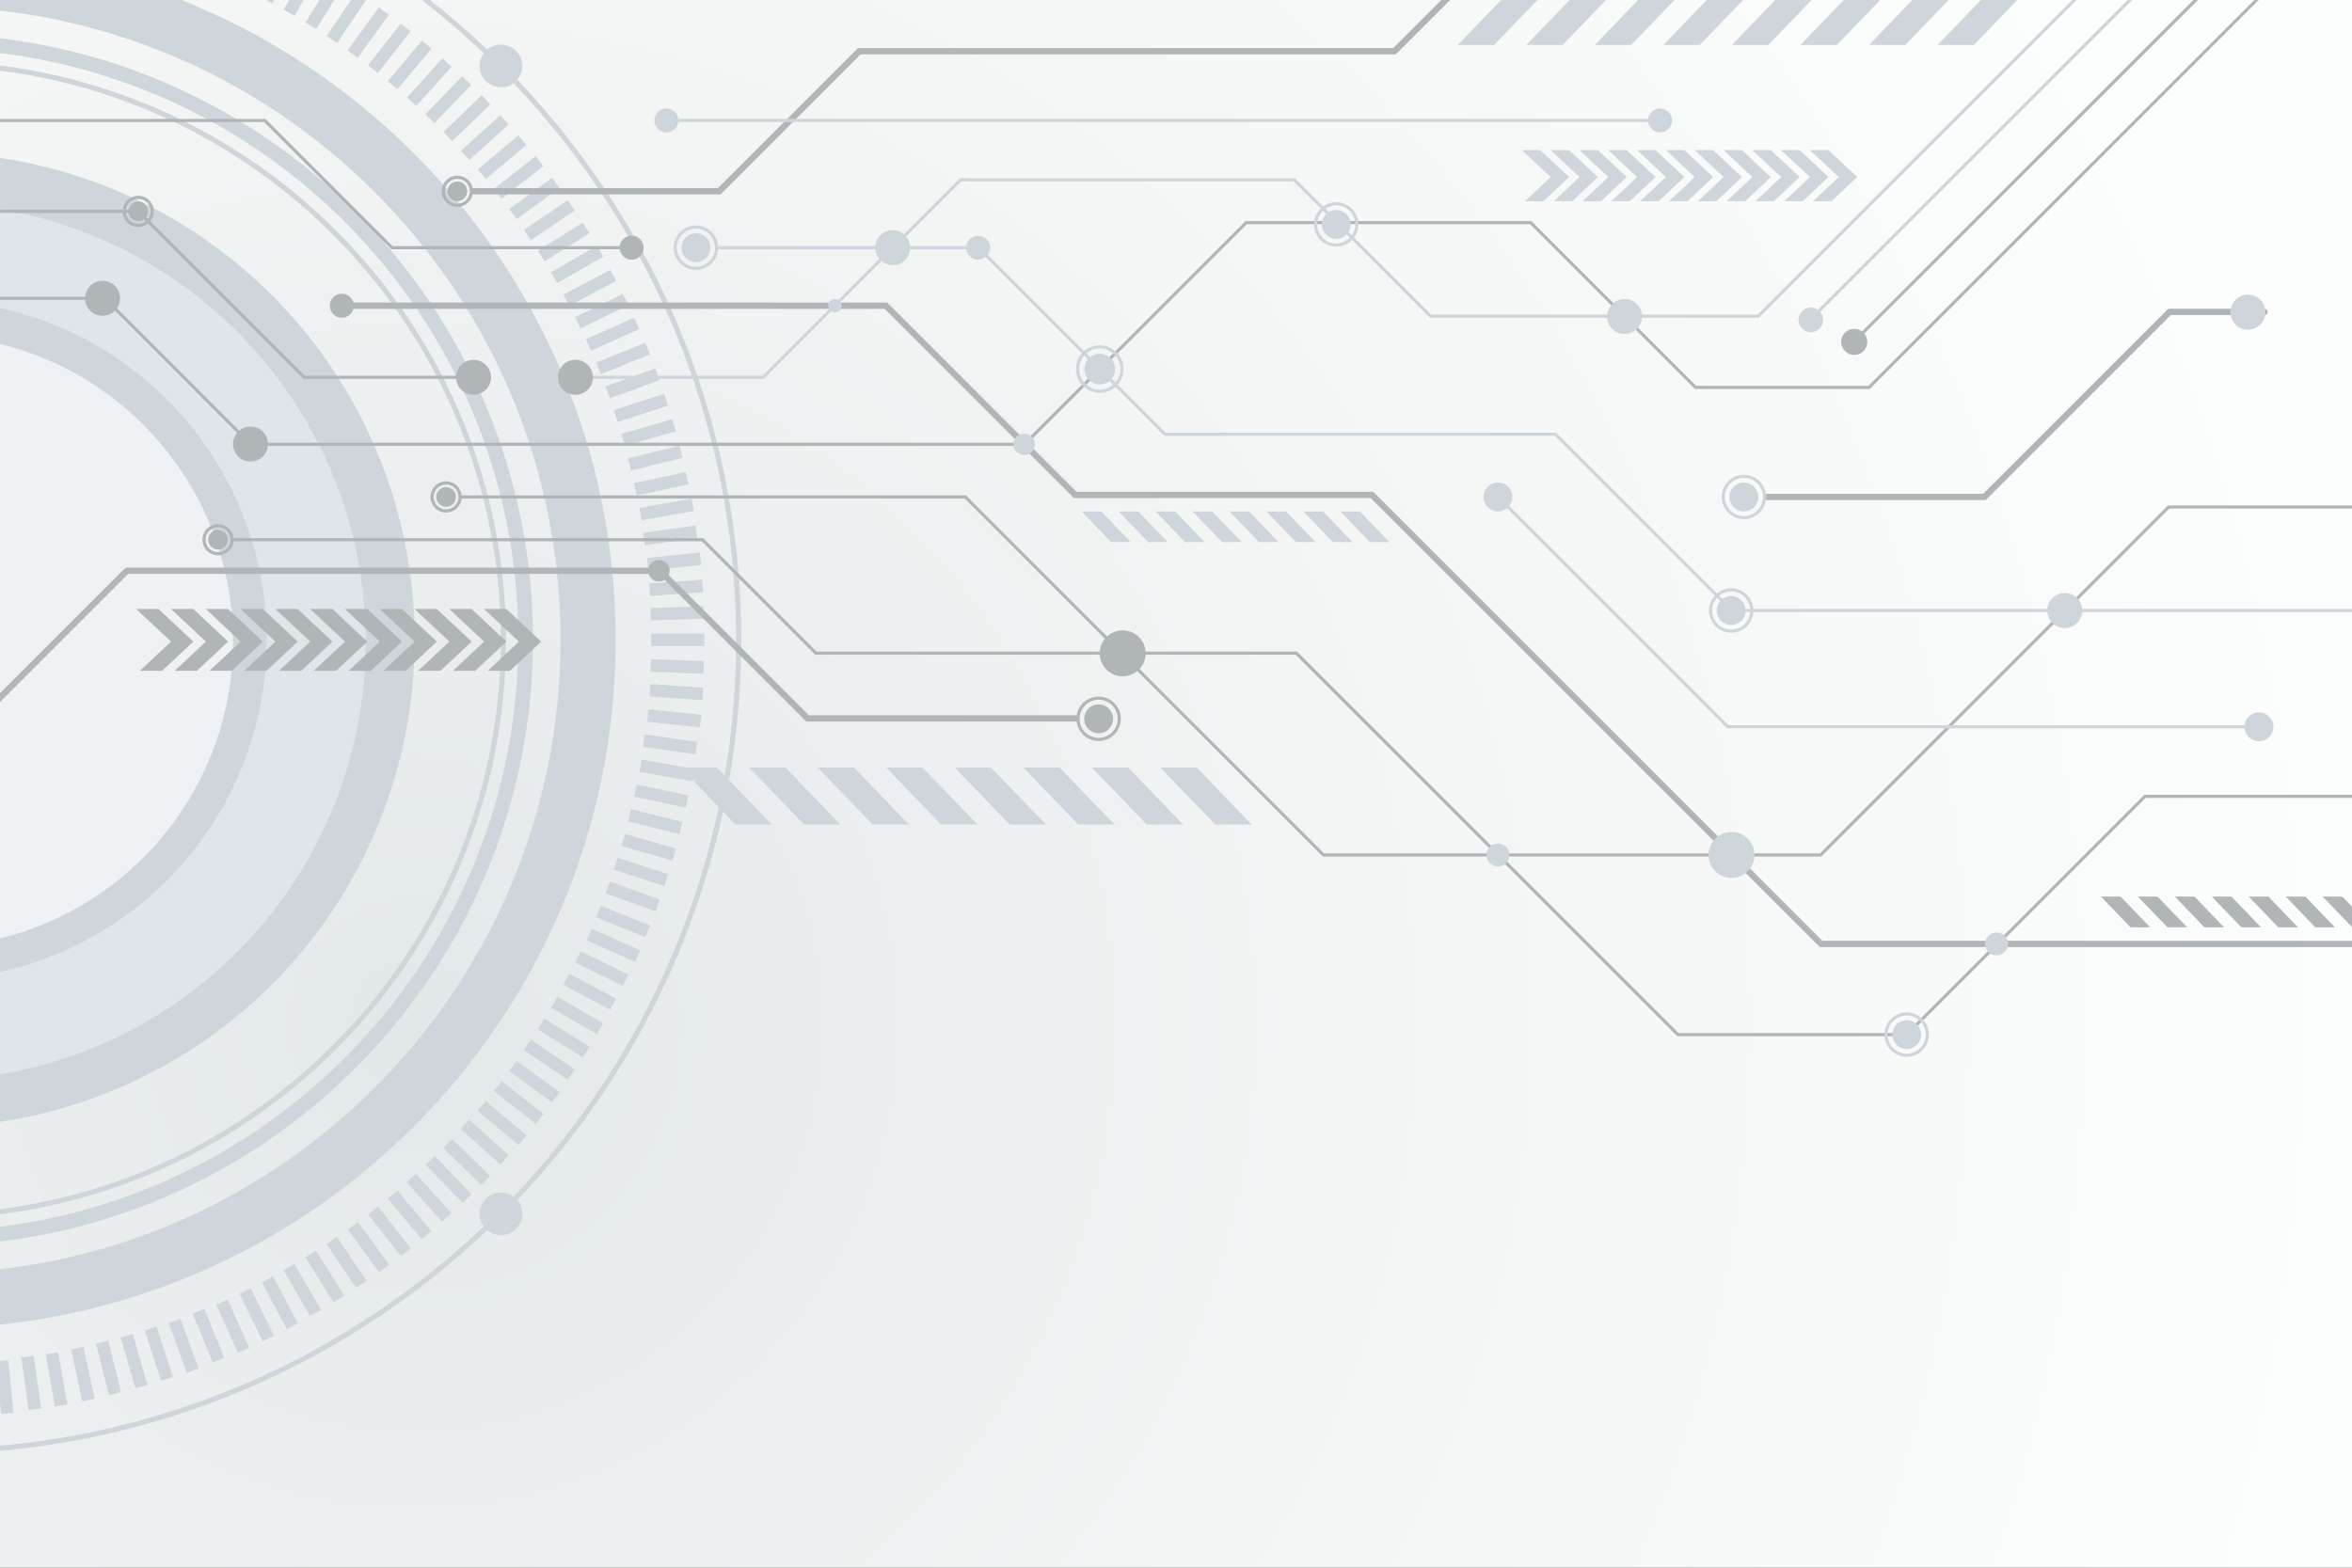 <?xml version="1.0" encoding="utf-8"?>
<!-- Generator: Adobe Illustrator 27.5.0, SVG Export Plug-In . SVG Version: 6.00 Build 0)  -->
<svg version="1.1" xmlns="http://www.w3.org/2000/svg" xmlns:xlink="http://www.w3.org/1999/xlink" x="0px" y="0px"
	 viewBox="0 0 750 500" style="enable-background:new 0 0 750 500;" xml:space="preserve">
<rect x="0" y="0" width="750" height="500" fill="#333333" stroke="none"/>
<g id="BACKGROUND">
	<g>
		<g>
			<g>
				<path style="fill:#FFFFFF;" d="M254.34,461.551c0-0.943,0.385-1.858,1.043-2.531c0.672-0.656,1.586-1.041,2.529-1.041
					c0.943,0,1.872,0.385,2.529,1.041c1.33,1.331,1.33,3.732,0,5.061c-0.672,0.656-1.586,1.044-2.529,1.044
					c-0.943,0-1.857-0.388-2.529-1.044C254.725,463.407,254.34,462.494,254.34,461.551z"/>
			</g>
			<g>
				<path style="fill:#FFFFFF;" d="M114.109,457.978c1.986,0,3.587,1.599,3.587,3.572l0,0c0,1.971-1.601,3.573-3.587,3.573l0,0
					c-1.972,0-3.573-1.602-3.573-3.573l0,0C110.536,459.577,112.137,457.978,114.109,457.978z M134.66,457.978
					c1.972,0,3.573,1.599,3.573,3.572l0,0c0,1.971-1.601,3.573-3.573,3.573l0,0c-1.972,0-3.573-1.602-3.573-3.573l0,0
					C131.087,459.577,132.688,457.978,134.66,457.978z M155.198,457.978c1.972,0,3.573,1.599,3.573,3.572l0,0
					c0,1.971-1.601,3.573-3.573,3.573l0,0c-1.972,0-3.573-1.602-3.573-3.573l0,0C151.624,459.577,153.226,457.978,155.198,457.978z
					 M175.749,457.978c1.972,0,3.573,1.599,3.573,3.572l0,0c0,1.971-1.601,3.573-3.573,3.573l0,0c-1.972,0-3.573-1.602-3.573-3.573
					l0,0C172.176,459.577,173.777,457.978,175.749,457.978z M196.287,457.978c1.972,0,3.573,1.599,3.573,3.572l0,0
					c0,1.971-1.601,3.573-3.573,3.573l0,0c-1.972,0-3.573-1.602-3.573-3.573l0,0C192.713,459.577,194.314,457.978,196.287,457.978z
					 M216.824,457.978c1.972,0,3.572,1.599,3.572,3.572l0,0c0,1.971-1.601,3.573-3.572,3.573l0,0c-1.959,0-3.573-1.602-3.573-3.573
					l0,0C213.251,459.577,214.865,457.978,216.824,457.978z M237.375,457.978c1.973,0,3.573,1.599,3.573,3.572l0,0
					c0,1.971-1.6,3.573-3.573,3.573l0,0c-1.973,0-3.572-1.602-3.572-3.573l0,0C233.803,459.577,235.402,457.978,237.375,457.978z"/>
			</g>
		</g>
		<g>
			<g>
				<path style="fill:#FFFFFF;" d="M93.572,443.329c1.972,0,3.573,1.6,3.573,3.573l0,0c0,1.971-1.601,3.572-3.573,3.572l0,0
					c-1.972,0-3.573-1.602-3.573-3.572l0,0C89.998,444.929,91.6,443.329,93.572,443.329z M114.123,443.329
					c1.972,0,3.573,1.6,3.573,3.573l0,0c0,1.971-1.601,3.572-3.573,3.572l0,0c-1.972,0-3.573-1.602-3.573-3.572l0,0
					C110.55,444.929,112.151,443.329,114.123,443.329z M134.66,443.329c1.972,0,3.573,1.6,3.573,3.573l0,0
					c0,1.971-1.601,3.572-3.573,3.572l0,0c-1.972,0-3.573-1.602-3.573-3.572l0,0C131.087,444.929,132.688,443.329,134.66,443.329z
					 M155.198,443.329c1.972,0,3.573,1.6,3.573,3.573l0,0c0,1.971-1.601,3.572-3.573,3.572l0,0c-1.972,0-3.573-1.602-3.573-3.572
					l0,0C151.624,444.929,153.226,443.329,155.198,443.329z M175.749,443.329c1.972,0,3.573,1.6,3.573,3.573l0,0
					c0,1.971-1.601,3.572-3.573,3.572l0,0c-1.972,0-3.573-1.602-3.573-3.572l0,0C172.176,444.929,173.777,443.329,175.749,443.329z
					 M196.287,443.329c1.972,0,3.573,1.6,3.573,3.573l0,0c0,1.971-1.601,3.572-3.573,3.572l0,0c-1.972,0-3.573-1.602-3.573-3.572
					l0,0C192.713,444.929,194.314,443.329,196.287,443.329z M216.824,443.329c1.972,0,3.572,1.6,3.572,3.573l0,0
					c0,1.971-1.601,3.572-3.572,3.572l0,0c-1.973,0-3.573-1.602-3.573-3.572l0,0C213.251,444.929,214.852,443.329,216.824,443.329z
					 M237.375,443.329c1.973,0,3.573,1.6,3.573,3.573l0,0c0,1.971-1.6,3.572-3.573,3.572l0,0c-1.973,0-3.572-1.602-3.572-3.572l0,0
					C233.803,444.929,235.402,443.329,237.375,443.329z"/>
			</g>
		</g>
		<g>
			<g>
				<path style="fill:#FFFFFF;" d="M73.034,428.68c1.972,0,3.573,1.6,3.573,3.573l0,0c0,1.971-1.601,3.573-3.573,3.573l0,0
					c-1.972,0-3.573-1.603-3.573-3.573l0,0C69.461,430.279,71.062,428.68,73.034,428.68z M93.572,428.68
					c1.972,0,3.573,1.6,3.573,3.573l0,0c0,1.971-1.601,3.573-3.573,3.573l0,0c-1.972,0-3.573-1.603-3.573-3.573l0,0
					C89.998,430.279,91.6,428.68,93.572,428.68z M114.123,428.68c1.972,0,3.559,1.6,3.559,3.573l0,0
					c0,1.971-1.586,3.573-3.559,3.573l0,0c-1.972,0-3.573-1.603-3.573-3.573l0,0C110.55,430.279,112.151,428.68,114.123,428.68z
					 M134.66,428.68c1.972,0,3.573,1.6,3.573,3.573l0,0c0,1.971-1.601,3.573-3.573,3.573l0,0c-1.972,0-3.573-1.603-3.573-3.573l0,0
					C131.087,430.279,132.688,428.68,134.66,428.68z M155.198,428.68c1.972,0,3.573,1.6,3.573,3.573l0,0
					c0,1.971-1.601,3.573-3.573,3.573l0,0c-1.972,0-3.573-1.603-3.573-3.573l0,0C151.624,430.279,153.226,428.68,155.198,428.68z
					 M175.749,428.68c1.972,0,3.573,1.6,3.573,3.573l0,0c0,1.971-1.601,3.573-3.573,3.573l0,0c-1.972,0-3.573-1.603-3.573-3.573l0,0
					C172.176,430.279,173.777,428.68,175.749,428.68z M196.287,428.68c1.972,0,3.573,1.6,3.573,3.573l0,0
					c0,1.971-1.601,3.573-3.573,3.573l0,0c-1.972,0-3.573-1.603-3.573-3.573l0,0C192.713,430.279,194.314,428.68,196.287,428.68z
					 M216.824,428.68c1.985,0,3.572,1.6,3.572,3.573l0,0c0,1.971-1.587,3.573-3.572,3.573l0,0c-1.973,0-3.573-1.603-3.573-3.573l0,0
					C213.251,430.279,214.852,428.68,216.824,428.68z"/>
			</g>
		</g>
		<g>
			<g>
				<path style="fill:#FFFFFF;" d="M73.034,414.031c1.972,0,3.573,1.6,3.573,3.572l0,0c0,1.971-1.601,3.573-3.573,3.573l0,0
					c-1.972,0-3.573-1.603-3.573-3.573l0,0C69.461,415.631,71.062,414.031,73.034,414.031z M93.572,414.031
					c1.972,0,3.573,1.6,3.573,3.572l0,0c0,1.971-1.601,3.573-3.573,3.573l0,0c-1.972,0-3.573-1.603-3.573-3.573l0,0
					C89.998,415.631,91.6,414.031,93.572,414.031z M114.123,414.031c1.972,0,3.559,1.6,3.559,3.572l0,0
					c0,1.971-1.586,3.573-3.559,3.573l0,0c-1.972,0-3.573-1.603-3.573-3.573l0,0C110.55,415.631,112.151,414.031,114.123,414.031z
					 M134.66,414.031c1.972,0,3.573,1.6,3.573,3.572l0,0c0,1.971-1.601,3.573-3.573,3.573l0,0c-1.972,0-3.573-1.603-3.573-3.573l0,0
					C131.087,415.631,132.688,414.031,134.66,414.031z M155.198,414.031c1.972,0,3.573,1.6,3.573,3.572l0,0
					c0,1.971-1.601,3.573-3.573,3.573l0,0c-1.972,0-3.573-1.603-3.573-3.573l0,0C151.624,415.631,153.226,414.031,155.198,414.031z
					 M175.749,414.031c1.972,0,3.573,1.6,3.573,3.572l0,0c0,1.971-1.601,3.573-3.573,3.573l0,0c-1.972,0-3.573-1.603-3.573-3.573
					l0,0C172.176,415.631,173.777,414.031,175.749,414.031z M196.287,414.031c1.972,0,3.573,1.6,3.573,3.572l0,0
					c0,1.971-1.601,3.573-3.573,3.573l0,0c-1.972,0-3.573-1.603-3.573-3.573l0,0C192.713,415.631,194.314,414.031,196.287,414.031z"
					/>
			</g>
			<g>
				<path style="fill:#FFFFFF;" d="M48.91,417.603c0-0.943,0.387-1.858,1.058-2.531c0.657-0.656,1.587-1.041,2.515-1.041
					c0.943,0,1.873,0.385,2.53,1.041c1.329,1.331,1.329,3.732,0,5.061c-0.657,0.656-1.587,1.044-2.53,1.044
					c-0.928,0-1.858-0.388-2.515-1.044C49.296,419.46,48.91,418.548,48.91,417.603z"/>
			</g>
		</g>
		<g>
			<g>
				<path style="fill:#FFFFFF;" d="M73.034,399.382c1.972,0,3.573,1.6,3.573,3.573l0,0c0,1.971-1.601,3.573-3.573,3.573l0,0
					c-1.972,0-3.573-1.602-3.573-3.573l0,0C69.461,400.981,71.062,399.382,73.034,399.382z M93.572,399.382
					c1.972,0,3.573,1.6,3.573,3.573l0,0c0,1.971-1.601,3.573-3.573,3.573l0,0c-1.972,0-3.573-1.602-3.573-3.573l0,0
					C89.998,400.981,91.6,399.382,93.572,399.382z M114.123,399.382c1.972,0,3.559,1.6,3.559,3.573l0,0
					c0,1.971-1.586,3.573-3.559,3.573l0,0c-1.972,0-3.573-1.602-3.573-3.573l0,0C110.55,400.981,112.151,399.382,114.123,399.382z
					 M134.66,399.382c1.972,0,3.573,1.6,3.573,3.573l0,0c0,1.971-1.601,3.573-3.573,3.573l0,0c-1.972,0-3.573-1.602-3.573-3.573l0,0
					C131.087,400.981,132.688,399.382,134.66,399.382z M155.198,399.382c1.972,0,3.573,1.6,3.573,3.573l0,0
					c0,1.971-1.601,3.573-3.573,3.573l0,0c-1.972,0-3.573-1.602-3.573-3.573l0,0C151.624,400.981,153.226,399.382,155.198,399.382z
					 M175.749,399.382c1.972,0,3.573,1.6,3.573,3.573l0,0c0,1.971-1.601,3.573-3.573,3.573l0,0c-1.972,0-3.573-1.602-3.573-3.573
					l0,0C172.176,400.981,173.777,399.382,175.749,399.382z"/>
			</g>
			<g>
				<path style="fill:#FFFFFF;" d="M48.91,402.955c0-0.943,0.387-1.859,1.058-2.532c0.657-0.655,1.587-1.041,2.515-1.041
					c0.943,0,1.873,0.386,2.53,1.041c1.329,1.332,1.329,3.732,0,5.061c-0.657,0.655-1.587,1.044-2.53,1.044
					c-0.928,0-1.858-0.389-2.515-1.044C49.296,404.811,48.91,403.898,48.91,402.955z"/>
			</g>
		</g>
	</g>
	<g>
		<g>
			<g>
				<path style="fill:#FFFFFF;" d="M636.354,223.586c1.986,0,3.587,1.599,3.587,3.572l0,0c0,1.971-1.601,3.573-3.587,3.573l0,0
					c-1.972,0-3.573-1.602-3.573-3.573l0,0C632.781,225.185,634.383,223.586,636.354,223.586z M656.906,223.586
					c1.972,0,3.572,1.599,3.572,3.572l0,0c0,1.971-1.601,3.573-3.572,3.573l0,0c-1.973,0-3.573-1.602-3.573-3.573l0,0
					C653.333,225.185,654.934,223.586,656.906,223.586z M677.443,223.586c1.973,0,3.572,1.599,3.572,3.572l0,0
					c0,1.971-1.6,3.573-3.572,3.573l0,0c-1.973,0-3.573-1.602-3.573-3.573l0,0C673.87,225.185,675.471,223.586,677.443,223.586z
					 M697.994,223.586c1.973,0,3.573,1.599,3.573,3.572l0,0c0,1.971-1.601,3.573-3.573,3.573l0,0c-1.972,0-3.572-1.602-3.572-3.573
					l0,0C694.422,225.185,696.022,223.586,697.994,223.586z M718.532,223.586c1.972,0,3.573,1.599,3.573,3.572l0,0
					c0,1.971-1.602,3.573-3.573,3.573l0,0c-1.972,0-3.573-1.602-3.573-3.573l0,0C714.959,225.185,716.56,223.586,718.532,223.586z
					 M739.07,223.586c1.971,0,3.572,1.599,3.572,3.572l0,0c0,1.971-1.602,3.573-3.572,3.573l0,0c-1.959,0-3.574-1.602-3.574-3.573
					l0,0C735.496,225.185,737.111,223.586,739.07,223.586z"/>
			</g>
		</g>
		<g>
			<g>
				<path style="fill:#FFFFFF;" d="M615.817,208.936c1.972,0,3.573,1.6,3.573,3.573l0,0c0,1.971-1.602,3.572-3.573,3.572l0,0
					c-1.972,0-3.573-1.602-3.573-3.572l0,0C612.244,210.536,613.846,208.936,615.817,208.936z M636.369,208.936
					c1.972,0,3.572,1.6,3.572,3.573l0,0c0,1.971-1.601,3.572-3.572,3.572l0,0c-1.973,0-3.574-1.602-3.574-3.572l0,0
					C632.795,210.536,634.396,208.936,636.369,208.936z M656.906,208.936c1.972,0,3.572,1.6,3.572,3.573l0,0
					c0,1.971-1.601,3.572-3.572,3.572l0,0c-1.973,0-3.573-1.602-3.573-3.572l0,0C653.333,210.536,654.934,208.936,656.906,208.936z
					 M677.443,208.936c1.973,0,3.572,1.6,3.572,3.573l0,0c0,1.971-1.6,3.572-3.572,3.572l0,0c-1.973,0-3.573-1.602-3.573-3.572l0,0
					C673.87,210.536,675.471,208.936,677.443,208.936z M697.994,208.936c1.973,0,3.573,1.6,3.573,3.573l0,0
					c0,1.971-1.601,3.572-3.573,3.572l0,0c-1.972,0-3.572-1.602-3.572-3.572l0,0C694.422,210.536,696.022,208.936,697.994,208.936z
					 M718.532,208.936c1.972,0,3.573,1.6,3.573,3.573l0,0c0,1.971-1.602,3.572-3.573,3.572l0,0c-1.972,0-3.573-1.602-3.573-3.572
					l0,0C714.959,210.536,716.56,208.936,718.532,208.936z M739.07,208.936c1.971,0,3.572,1.6,3.572,3.573l0,0
					c0,1.971-1.602,3.572-3.572,3.572l0,0c-1.973,0-3.574-1.602-3.574-3.572l0,0C735.496,210.536,737.098,208.936,739.07,208.936z"
					/>
			</g>
		</g>
		<g>
			<g>
				<path style="fill:#FFFFFF;" d="M595.279,194.287c1.973,0,3.573,1.6,3.573,3.573l0,0c0,1.971-1.6,3.573-3.573,3.573l0,0
					c-1.972,0-3.572-1.602-3.572-3.573l0,0C591.707,195.887,593.308,194.287,595.279,194.287z M615.817,194.287
					c1.972,0,3.573,1.6,3.573,3.573l0,0c0,1.971-1.602,3.573-3.573,3.573l0,0c-1.972,0-3.573-1.602-3.573-3.573l0,0
					C612.244,195.887,613.846,194.287,615.817,194.287z M636.369,194.287c1.972,0,3.559,1.6,3.559,3.573l0,0
					c0,1.971-1.587,3.573-3.559,3.573l0,0c-1.973,0-3.574-1.602-3.574-3.573l0,0C632.795,195.887,634.396,194.287,636.369,194.287z
					 M656.906,194.287c1.972,0,3.572,1.6,3.572,3.573l0,0c0,1.971-1.601,3.573-3.572,3.573l0,0c-1.973,0-3.573-1.602-3.573-3.573
					l0,0C653.333,195.887,654.934,194.287,656.906,194.287z M677.443,194.287c1.973,0,3.572,1.6,3.572,3.573l0,0
					c0,1.971-1.6,3.573-3.572,3.573l0,0c-1.973,0-3.573-1.602-3.573-3.573l0,0C673.87,195.887,675.471,194.287,677.443,194.287z
					 M697.994,194.287c1.973,0,3.573,1.6,3.573,3.573l0,0c0,1.971-1.601,3.573-3.573,3.573l0,0c-1.972,0-3.572-1.602-3.572-3.573
					l0,0C694.422,195.887,696.022,194.287,697.994,194.287z M718.532,194.287c1.972,0,3.573,1.6,3.573,3.573l0,0
					c0,1.971-1.602,3.573-3.573,3.573l0,0c-1.972,0-3.573-1.602-3.573-3.573l0,0C714.959,195.887,716.56,194.287,718.532,194.287z
					 M739.07,194.287c1.984,0,3.572,1.6,3.572,3.573l0,0c0,1.971-1.588,3.573-3.572,3.573l0,0c-1.973,0-3.574-1.602-3.574-3.573l0,0
					C735.496,195.887,737.098,194.287,739.07,194.287z"/>
			</g>
		</g>
		<g>
			<g>
				<path style="fill:#FFFFFF;" d="M595.279,179.639c1.973,0,3.573,1.6,3.573,3.572l0,0c0,1.971-1.6,3.573-3.573,3.573l0,0
					c-1.972,0-3.572-1.603-3.572-3.573l0,0C591.707,181.238,593.308,179.639,595.279,179.639z M615.817,179.639
					c1.972,0,3.573,1.6,3.573,3.572l0,0c0,1.971-1.602,3.573-3.573,3.573l0,0c-1.972,0-3.573-1.603-3.573-3.573l0,0
					C612.244,181.238,613.846,179.639,615.817,179.639z M636.369,179.639c1.972,0,3.559,1.6,3.559,3.572l0,0
					c0,1.971-1.587,3.573-3.559,3.573l0,0c-1.973,0-3.574-1.603-3.574-3.573l0,0C632.795,181.238,634.396,179.639,636.369,179.639z
					 M656.906,179.639c1.972,0,3.572,1.6,3.572,3.572l0,0c0,1.971-1.601,3.573-3.572,3.573l0,0c-1.973,0-3.573-1.603-3.573-3.573
					l0,0C653.333,181.238,654.934,179.639,656.906,179.639z M677.443,179.639c1.973,0,3.572,1.6,3.572,3.572l0,0
					c0,1.971-1.6,3.573-3.572,3.573l0,0c-1.973,0-3.573-1.603-3.573-3.573l0,0C673.87,181.238,675.471,179.639,677.443,179.639z
					 M697.994,179.639c1.973,0,3.573,1.6,3.573,3.572l0,0c0,1.971-1.601,3.573-3.573,3.573l0,0c-1.972,0-3.572-1.603-3.572-3.573
					l0,0C694.422,181.238,696.022,179.639,697.994,179.639z M718.532,179.639c1.972,0,3.573,1.6,3.573,3.572l0,0
					c0,1.971-1.602,3.573-3.573,3.573l0,0c-1.972,0-3.573-1.603-3.573-3.573l0,0C714.959,181.238,716.56,179.639,718.532,179.639z"
					/>
			</g>
			<g>
				<path style="fill:#FFFFFF;" d="M571.155,183.211c0-0.943,0.387-1.858,1.058-2.531c0.658-0.656,1.588-1.041,2.516-1.041
					c0.943,0,1.873,0.385,2.53,1.041c1.329,1.331,1.329,3.732,0,5.061c-0.657,0.656-1.587,1.044-2.53,1.044
					c-0.928,0-1.857-0.388-2.516-1.044C571.542,185.067,571.155,184.155,571.155,183.211z"/>
			</g>
		</g>
		<g>
			<g>
				<path style="fill:#FFFFFF;" d="M595.279,164.989c1.973,0,3.573,1.6,3.573,3.573l0,0c0,1.971-1.6,3.573-3.573,3.573l0,0
					c-1.972,0-3.572-1.602-3.572-3.573l0,0C591.707,166.589,593.308,164.989,595.279,164.989z M615.817,164.989
					c1.972,0,3.573,1.6,3.573,3.573l0,0c0,1.971-1.602,3.573-3.573,3.573l0,0c-1.972,0-3.573-1.602-3.573-3.573l0,0
					C612.244,166.589,613.846,164.989,615.817,164.989z M636.369,164.989c1.972,0,3.559,1.6,3.559,3.573l0,0
					c0,1.971-1.587,3.573-3.559,3.573l0,0c-1.973,0-3.574-1.602-3.574-3.573l0,0C632.795,166.589,634.396,164.989,636.369,164.989z
					 M656.906,164.989c1.972,0,3.572,1.6,3.572,3.573l0,0c0,1.971-1.601,3.573-3.572,3.573l0,0c-1.973,0-3.573-1.602-3.573-3.573
					l0,0C653.333,166.589,654.934,164.989,656.906,164.989z M677.443,164.989c1.973,0,3.572,1.6,3.572,3.573l0,0
					c0,1.971-1.6,3.573-3.572,3.573l0,0c-1.973,0-3.573-1.602-3.573-3.573l0,0C673.87,166.589,675.471,164.989,677.443,164.989z
					 M697.994,164.989c1.973,0,3.573,1.6,3.573,3.573l0,0c0,1.971-1.601,3.573-3.573,3.573l0,0c-1.972,0-3.572-1.602-3.572-3.573
					l0,0C694.422,166.589,696.022,164.989,697.994,164.989z"/>
			</g>
			<g>
				<path style="fill:#FFFFFF;" d="M571.155,168.563c0-0.943,0.387-1.859,1.058-2.532c0.658-0.655,1.588-1.041,2.516-1.041
					c0.943,0,1.873,0.386,2.53,1.041c1.329,1.332,1.329,3.732,0,5.061c-0.657,0.655-1.587,1.044-2.53,1.044
					c-0.928,0-1.857-0.389-2.516-1.044C571.542,170.419,571.155,169.506,571.155,168.563z"/>
			</g>
		</g>
	</g>
	<radialGradient id="SVGID_1_" cx="132.013" cy="326.496" r="1088.497" gradientUnits="userSpaceOnUse">
		<stop  offset="0" style="stop-color:#E2E7E7"/>
		<stop  offset="0.026" style="stop-color:#E4E9E9"/>
		<stop  offset="0.278" style="stop-color:#F3F5F5"/>
		<stop  offset="0.57" style="stop-color:#FCFDFD"/>
		<stop  offset="1" style="stop-color:#FFFFFF"/>
	</radialGradient>
	<rect style="fill:url(#SVGID_1_);" width="750" height="500"/>
</g>
<g id="OBJECTS">
	<g>
		<defs>
			<rect id="SVGID_00000110464554305789951210000000307486691757163406_" x="-0.001" width="750" height="500"/>
		</defs>
		<clipPath id="SVGID_00000034068651968387543480000001119027646372731523_">
			<use xlink:href="#SVGID_00000110464554305789951210000000307486691757163406_"  style="overflow:visible;"/>
		</clipPath>
		<g style="clip-path:url(#SVGID_00000034068651968387543480000001119027646372731523_);">
			<g>
				<g>
					<g>
						<path style="fill:#CED6DB;" d="M-23.311,397.358c-106.573,0-193.276-86.703-193.276-193.277
							c0-106.573,86.703-193.277,193.276-193.277c106.572,0,193.276,86.704,193.276,193.277
							C169.965,310.655,83.261,397.358-23.311,397.358z M-23.311,15.49c-103.99,0-188.59,84.602-188.59,188.592
							c0,103.99,84.6,188.589,188.59,188.589c103.989,0,188.593-84.6,188.593-188.589C165.282,100.091,80.678,15.49-23.311,15.49z"
							/>
					</g>
					<g>
						<path style="fill:#CED6DB;" d="M-23.311,423.714c-121.106,0-219.632-98.527-219.632-219.632
							c0-121.105,98.525-219.631,219.632-219.631c121.105,0,219.634,98.525,219.634,219.631
							C196.323,325.186,97.794,423.714-23.311,423.714z M-23.311,2.018c-111.417,0-202.063,90.646-202.063,202.063
							c0,111.417,90.645,202.062,202.063,202.062c111.417,0,202.062-90.645,202.062-202.062
							C178.751,92.665,88.105,2.018-23.311,2.018z"/>
					</g>
					<g>
						<path style="fill:#CED6DB;" d="M-23.311,463.772c-143.194,0-259.691-116.498-259.691-259.691
							c0-143.194,116.497-259.691,259.691-259.691c143.192,0,259.69,116.497,259.69,259.691
							C236.379,347.274,119.881,463.772-23.311,463.772z M-23.311-53.975c-142.294,0-258.056,115.763-258.056,258.056
							c0,142.292,115.762,258.056,258.056,258.056c142.292,0,258.056-115.764,258.056-258.056
							C234.745,61.789,118.98-53.975-23.311-53.975z"/>
					</g>
					<g>
						<path style="fill:#CED6DB;" d="M-23.311,388.749c-101.825,0-184.667-82.842-184.667-184.667
							c0-101.827,82.842-184.668,184.667-184.668c101.825,0,184.667,82.841,184.667,184.668
							C161.356,305.907,78.514,388.749-23.311,388.749z M-23.311,21.048c-100.924,0-183.032,82.109-183.032,183.033
							c0,100.923,82.107,183.033,183.032,183.033c100.923,0,183.032-82.109,183.032-183.033
							C159.721,103.158,77.612,21.048-23.311,21.048z"/>
					</g>
					
						<ellipse transform="matrix(0.112 -0.994 0.994 0.112 -223.492 158.036)" style="fill:#CED6DB;" cx="-23.311" cy="204.082" rx="155.43" ry="155.432"/>
					<path style="fill:#DFE6EA;" d="M-163.216,204.694c0-77.269,62.638-139.903,139.905-139.903
						c77.268,0,139.907,62.635,139.907,139.903c0,77.269-62.64,139.905-139.907,139.905
						C-100.578,344.599-163.216,281.963-163.216,204.694z"/>
					
						<ellipse transform="matrix(0.037 -0.999 0.999 0.037 -226.396 173.274)" style="fill:#CED6DB;" cx="-23.311" cy="204.081" rx="108.441" ry="108.44"/>
					<path style="fill:#EFF2F4;" d="M-120.92,204.509c0-53.909,43.702-97.607,97.609-97.607c53.909,0,97.608,43.698,97.608,97.607
						c0,53.907-43.7,97.609-97.608,97.609C-77.218,302.118-120.92,258.416-120.92,204.509z"/>
					<g>
						<g>
							<g>
								<path style="fill:#CED6DB;" d="M-16.5-54.792c0,3.761-3.049,6.81-6.811,6.81c-3.762,0-6.813-3.049-6.813-6.81
									c0-3.762,3.05-6.811,6.813-6.811C-19.55-61.603-16.5-58.554-16.5-54.792z"/>
							</g>
							<g>
								<path style="fill:#CED6DB;" d="M-16.5,462.954c0,3.764-3.049,6.813-6.811,6.813c-3.762,0-6.813-3.049-6.813-6.813
									c0-3.762,3.05-6.811,6.813-6.811C-19.55,456.144-16.5,459.192-16.5,462.954z"/>
							</g>
							<g>
								<path style="fill:#CED6DB;" d="M-282.184,210.893c-3.762,0-6.811-3.051-6.811-6.812c0-3.762,3.049-6.811,6.811-6.811
									c3.761,0,6.811,3.05,6.811,6.811C-275.374,207.842-278.423,210.893-282.184,210.893z"/>
							</g>
						</g>
						<g>
							<g>
								<path style="fill:#CED6DB;" d="M164.556,25.846c-2.66,2.66-6.971,2.658-9.631,0c-2.66-2.66-2.66-6.973,0-9.632
									c2.66-2.66,6.971-2.66,9.631,0C167.216,18.874,167.216,23.186,164.556,25.846z"/>
							</g>
							<g>
								<path style="fill:#CED6DB;" d="M-201.546,391.948c-2.659,2.66-6.974,2.66-9.631,0c-2.661-2.658-2.661-6.971,0-9.631
									c2.658-2.66,6.972-2.66,9.631,0C-198.887,384.978-198.887,389.29-201.546,391.948z"/>
							</g>
							<g>
								<path style="fill:#CED6DB;" d="M154.925,391.948c-2.66-2.658-2.66-6.971,0-9.631c2.66-2.66,6.971-2.66,9.631,0
									c2.66,2.66,2.66,6.973,0,9.631C161.896,394.608,157.585,394.608,154.925,391.948z"/>
							</g>
							<g>
								<path style="fill:#CED6DB;" d="M-211.177,25.846c-2.661-2.66-2.661-6.973,0-9.632c2.658-2.66,6.972-2.66,9.631,0
									c2.659,2.659,2.662,6.972,0,9.632C-204.205,28.504-208.52,28.504-211.177,25.846z"/>
							</g>
						</g>
					</g>
				</g>
				<g>
					<g>
						<g>
							<rect x="-25.311" y="-43.788" style="fill:#CED6DB;" width="4" height="16.894"/>
						</g>
						<g>
							<rect x="-25.311" y="435.058" style="fill:#CED6DB;" width="4" height="16.893"/>
						</g>
					</g>
					<g>
						<g>
							
								<rect x="-33.667" y="-43.641" transform="matrix(0.999 -0.035 0.035 0.999 1.21 -1.128)" style="fill:#CED6DB;" width="4" height="16.892"/>
						</g>
						<g>
							
								<rect x="-16.955" y="434.911" transform="matrix(0.999 -0.035 0.035 0.999 -15.412 -0.252)" style="fill:#CED6DB;" width="4.001" height="16.893"/>
						</g>
					</g>
					<g>
						<g>
							
								<rect x="-42.011" y="-43.206" transform="matrix(0.998 -0.07 0.07 0.998 2.326 -2.874)" style="fill:#CED6DB;" width="4" height="16.894"/>
						</g>
						<g>
							
								<rect x="-8.609" y="434.472" transform="matrix(0.998 -0.07 0.07 0.998 -30.904 0.617)" style="fill:#CED6DB;" width="4" height="16.897"/>
						</g>
					</g>
					<g>
						<g>
							
								<rect x="-50.337" y="-42.477" transform="matrix(0.995 -0.104 0.104 0.995 3.289 -5.232)" style="fill:#CED6DB;" width="4" height="16.893"/>
						</g>
						<g>
							
								<rect x="-0.285" y="433.744" transform="matrix(0.995 -0.104 0.104 0.995 -46.214 2.602)" style="fill:#CED6DB;" width="4" height="16.895"/>
						</g>
					</g>
					<g>
						<g>
							
								<rect x="-58.632" y="-41.457" transform="matrix(0.99 -0.139 0.139 0.99 4.039 -8.193)" style="fill:#CED6DB;" width="4" height="16.892"/>
						</g>
						<g>
							
								<rect x="8.011" y="432.726" transform="matrix(0.99 -0.139 0.139 0.99 -61.291 5.685)" style="fill:#CED6DB;" width="4" height="16.893"/>
						</g>
					</g>
					<g>
						<g>
							
								<rect x="-66.886" y="-40.149" transform="matrix(0.985 -0.174 0.174 0.985 4.518 -11.745)" style="fill:#CED6DB;" width="4" height="16.891"/>
						</g>
						<g>
							
								<rect x="16.265" y="431.421" transform="matrix(0.985 -0.173 0.173 0.985 -76.057 9.844)" style="fill:#CED6DB;" width="4" height="16.893"/>
						</g>
					</g>
					<g>
						<g>
							
								<rect x="-75.088" y="-38.556" transform="matrix(0.978 -0.208 0.208 0.978 4.663 -15.857)" style="fill:#CED6DB;" width="4" height="16.895"/>
						</g>
						<g>
							
								<rect x="24.471" y="429.824" transform="matrix(0.978 -0.208 0.208 0.978 -90.632 15.105)" style="fill:#CED6DB;" width="4" height="16.895"/>
						</g>
					</g>
					<g>
						<g>
							
								<rect x="-83.232" y="-36.675" transform="matrix(0.97 -0.242 0.242 0.97 4.417 -20.495)" style="fill:#CED6DB;" width="4" height="16.894"/>
						</g>
						<g>
							
								<rect x="32.612" y="427.945" transform="matrix(0.97 -0.242 0.242 0.97 -104.563 21.342)" style="fill:#CED6DB;" width="4" height="16.893"/>
						</g>
					</g>
					<g>
						<g>
							
								<rect x="-91.304" y="-34.514" transform="matrix(0.961 -0.276 0.276 0.961 3.726 -25.619)" style="fill:#CED6DB;" width="3.999" height="16.893"/>
						</g>
						<g>
							
								<rect x="40.686" y="425.782" transform="matrix(0.961 -0.276 0.276 0.961 -118.114 28.618)" style="fill:#CED6DB;" width="4" height="16.896"/>
						</g>
					</g>
					<g>
						<g>
							
								<rect x="-99.295" y="-32.071" transform="matrix(0.951 -0.309 0.309 0.951 2.538 -31.221)" style="fill:#CED6DB;" width="4.001" height="16.895"/>
						</g>
						<g>
							
								<rect x="48.676" y="423.338" transform="matrix(0.951 -0.309 0.309 0.951 -130.958 36.797)" style="fill:#CED6DB;" width="4" height="16.893"/>
						</g>
					</g>
					<g>
						<g>
							
								<rect x="-107.197" y="-29.35" transform="matrix(0.94 -0.342 0.342 0.94 0.807 -37.231)" style="fill:#CED6DB;" width="4" height="16.894"/>
						</g>
						<g>
							
								<rect x="56.577" y="420.617" transform="matrix(0.94 -0.342 0.342 0.94 -143.254 45.93)" style="fill:#CED6DB;" width="4" height="16.894"/>
						</g>
					</g>
					<g>
						<g>
							
								<rect x="-114.999" y="-26.355" transform="matrix(0.927 -0.375 0.375 0.927 -1.518 -43.627)" style="fill:#CED6DB;" width="4" height="16.893"/>
						</g>
						<g>
							
								<rect x="64.38" y="417.623" transform="matrix(0.927 -0.375 0.375 0.927 -154.827 55.922)" style="fill:#CED6DB;" width="4" height="16.896"/>
						</g>
					</g>
					<g>
						<g>
							
								<rect x="-122.692" y="-23.088" transform="matrix(0.913 -0.407 0.407 0.913 -4.479 -50.356)" style="fill:#CED6DB;" width="4" height="16.894"/>
						</g>
						<g>
							
								<rect x="72.074" y="414.358" transform="matrix(0.914 -0.407 0.407 0.914 -165.562 66.679)" style="fill:#CED6DB;" width="4" height="16.896"/>
						</g>
					</g>
					<g>
						<g>
							
								<rect x="-130.266" y="-19.559" transform="matrix(0.899 -0.439 0.439 0.899 -8.114 -57.363)" style="fill:#CED6DB;" width="4" height="16.895"/>
						</g>
						<g>
							
								<rect x="79.648" y="410.825" transform="matrix(0.899 -0.439 0.439 0.899 -175.582 78.261)" style="fill:#CED6DB;" width="4" height="16.894"/>
						</g>
					</g>
					<g>
						<g>
							
								<rect x="-137.712" y="-15.764" transform="matrix(0.883 -0.469 0.469 0.883 -12.452 -64.574)" style="fill:#CED6DB;" width="4" height="16.894"/>
						</g>
						<g>
							
								<rect x="87.093" y="407.029" transform="matrix(0.883 -0.47 0.47 0.883 -184.685 90.509)" style="fill:#CED6DB;" width="4" height="16.897"/>
						</g>
					</g>
					<g>
						<g>
							
								<rect x="-145.02" y="-11.713" transform="matrix(0.866 -0.5 0.5 0.866 -17.536 -71.963)" style="fill:#CED6DB;" width="4" height="16.893"/>
						</g>
						<g>
							
								<rect x="94.401" y="402.978" transform="matrix(0.866 -0.5 0.5 0.866 -192.815 103.337)" style="fill:#CED6DB;" width="4" height="16.897"/>
						</g>
					</g>
					<g>
						<g>
							
								<rect x="-152.185" y="-7.409" transform="matrix(0.848 -0.53 0.53 0.848 -23.375 -79.434)" style="fill:#CED6DB;" width="4" height="16.896"/>
						</g>
						<g>
							
								<rect x="101.566" y="398.673" transform="matrix(0.848 -0.53 0.53 0.848 -200.025 116.765)" style="fill:#CED6DB;" width="3.999" height="16.901"/>
						</g>
					</g>
					<g>
						<g>
							
								<rect x="-159.194" y="-2.857" transform="matrix(0.829 -0.559 0.559 0.829 -29.989 -86.931)" style="fill:#CED6DB;" width="4" height="16.894"/>
						</g>
						<g>
							
								<rect x="108.575" y="394.122" transform="matrix(0.829 -0.559 0.559 0.829 -206.228 130.678)" style="fill:#CED6DB;" width="4" height="16.897"/>
						</g>
					</g>
					<g>
						<g>
							
								<rect x="-166.039" y="1.936" transform="matrix(0.809 -0.588 0.588 0.809 -37.449 -94.458)" style="fill:#CED6DB;" width="4" height="16.893"/>
						</g>
						<g>
							
								<rect x="115.42" y="389.329" transform="matrix(0.809 -0.588 0.588 0.809 -211.382 144.985)" style="fill:#CED6DB;" width="4" height="16.897"/>
						</g>
					</g>
					<g>
						<g>
							
								<rect x="-172.714" y="6.964" transform="matrix(0.788 -0.616 0.616 0.788 -45.686 -101.843)" style="fill:#CED6DB;" width="4" height="16.895"/>
						</g>
						<g>
							
								<rect x="122.093" y="384.3" transform="matrix(0.788 -0.616 0.616 0.788 -215.514 159.688)" style="fill:#CED6DB;" width="4" height="16.897"/>
						</g>
					</g>
					<g>
						<g>
							
								<rect x="-179.208" y="12.224" transform="matrix(0.766 -0.643 0.643 0.766 -54.736 -109.062)" style="fill:#CED6DB;" width="4" height="16.893"/>
						</g>
						<g>
							
								<rect x="128.588" y="379.038" transform="matrix(0.766 -0.643 0.643 0.766 -218.555 174.652)" style="fill:#CED6DB;" width="4" height="16.899"/>
						</g>
					</g>
					<g>
						<g>
							
								<rect x="-185.516" y="17.708" transform="matrix(0.743 -0.669 0.669 0.743 -64.637 -116.078)" style="fill:#CED6DB;" width="4" height="16.894"/>
						</g>
						<g>
							
								<rect x="134.896" y="373.556" transform="matrix(0.743 -0.669 0.669 0.743 -220.47 189.761)" style="fill:#CED6DB;" width="4.001" height="16.898"/>
						</g>
					</g>
					<g>
						<g>
							
								<rect x="-191.628" y="23.406" transform="matrix(0.719 -0.695 0.695 0.719 -75.392 -122.819)" style="fill:#CED6DB;" width="4" height="16.894"/>
						</g>
						<g>
							
								<rect x="141.008" y="367.857" transform="matrix(0.719 -0.695 0.695 0.719 -221.288 205.001)" style="fill:#CED6DB;" width="4" height="16.896"/>
						</g>
					</g>
					<g>
						<g>
							
								<rect x="-197.537" y="29.316" transform="matrix(0.695 -0.719 0.719 0.695 -86.867 -129.124)" style="fill:#CED6DB;" width="4" height="16.896"/>
						</g>
						<g>
							
								<rect x="146.919" y="361.95" transform="matrix(0.695 -0.719 0.719 0.695 -220.989 220.268)" style="fill:#CED6DB;" width="4" height="16.892"/>
						</g>
					</g>
					<g>
						<g>
							
								<rect x="-203.235" y="35.426" transform="matrix(0.669 -0.743 0.743 0.669 -99.194 -135.034)" style="fill:#CED6DB;" width="4" height="16.897"/>
						</g>
						<g>
							
								<rect x="152.619" y="355.837" transform="matrix(0.669 -0.743 0.743 0.669 -219.555 235.425)" style="fill:#CED6DB;" width="4" height="16.897"/>
						</g>
					</g>
					<g>
						<g>
							
								<rect x="-208.72" y="41.734" transform="matrix(0.643 -0.766 0.766 0.643 -112.285 -140.432)" style="fill:#CED6DB;" width="4" height="16.894"/>
						</g>
						<g>
							
								<rect x="158.1" y="349.527" transform="matrix(0.643 -0.766 0.766 0.643 -217.067 250.626)" style="fill:#CED6DB;" width="4" height="16.9"/>
						</g>
					</g>
					<g>
						<g>
							
								<rect x="-213.98" y="48.229" transform="matrix(0.616 -0.788 0.788 0.616 -126.111 -145.249)" style="fill:#CED6DB;" width="4" height="16.895"/>
						</g>
						<g>
							
								<rect x="163.359" y="343.03" transform="matrix(0.616 -0.788 0.788 0.616 -213.423 265.418)" style="fill:#CED6DB;" width="4" height="16.901"/>
						</g>
					</g>
					<g>
						<g>
							
								<rect x="-219.008" y="54.903" transform="matrix(0.588 -0.809 0.809 0.588 -140.738 -149.461)" style="fill:#CED6DB;" width="4" height="16.897"/>
						</g>
						<g>
							
								<rect x="168.387" y="336.357" transform="matrix(0.588 -0.809 0.809 0.588 -208.733 280.065)" style="fill:#CED6DB;" width="4" height="16.898"/>
						</g>
					</g>
					<g>
						<g>
							
								<rect x="-223.802" y="61.749" transform="matrix(0.559 -0.829 0.829 0.559 -156.005 -152.95)" style="fill:#CED6DB;" width="4" height="16.895"/>
						</g>
						<g>
							
								<rect x="173.181" y="329.512" transform="matrix(0.559 -0.829 0.829 0.559 -202.969 294.277)" style="fill:#CED6DB;" width="4" height="16.896"/>
						</g>
					</g>
					<g>
						<g>
							
								<rect x="-228.353" y="68.758" transform="matrix(0.53 -0.848 0.848 0.53 -171.884 -155.667)" style="fill:#CED6DB;" width="4" height="16.894"/>
						</g>
						<g>
							
								<rect x="177.734" y="322.505" transform="matrix(0.53 -0.848 0.848 0.53 -196.18 308.075)" style="fill:#CED6DB;" width="4" height="16.897"/>
						</g>
					</g>
					<g>
						<g>
							
								<rect x="-232.658" y="75.923" transform="matrix(0.5 -0.866 0.866 0.5 -188.403 -157.571)" style="fill:#CED6DB;" width="4.001" height="16.893"/>
						</g>
						<g>
							
								<rect x="182.036" y="315.342" transform="matrix(0.5 -0.866 0.866 0.5 -188.393 321.348)" style="fill:#CED6DB;" width="4" height="16.896"/>
						</g>
					</g>
					<g>
						<g>
							
								<rect x="-236.709" y="83.232" transform="matrix(0.469 -0.883 0.883 0.469 -205.469 -158.598)" style="fill:#CED6DB;" width="4" height="16.893"/>
						</g>
						<g>
							
								<rect x="186.087" y="308.031" transform="matrix(0.469 -0.883 0.883 0.469 -179.651 333.941)" style="fill:#CED6DB;" width="4" height="16.896"/>
						</g>
					</g>
					<g>
						<g>
							
								<rect x="-240.503" y="90.678" transform="matrix(0.438 -0.899 0.899 0.438 -223.072 -158.696)" style="fill:#CED6DB;" width="4" height="16.892"/>
						</g>
						<g>
							
								<rect x="189.882" y="300.587" transform="matrix(0.438 -0.899 0.899 0.438 -169.988 346.062)" style="fill:#CED6DB;" width="4" height="16.894"/>
						</g>
					</g>
					<g>
						<g>
							
								<rect x="-244.034" y="98.252" transform="matrix(0.407 -0.913 0.913 0.407 -241.064 -157.809)" style="fill:#CED6DB;" width="4" height="16.893"/>
						</g>
						<g>
							
								<rect x="193.416" y="293.012" transform="matrix(0.407 -0.914 0.914 0.407 -159.454 357.431)" style="fill:#CED6DB;" width="4" height="16.895"/>
						</g>
					</g>
					<g>
						<g>
							
								<rect x="-247.3" y="105.945" transform="matrix(0.375 -0.927 0.927 0.375 -259.469 -155.899)" style="fill:#CED6DB;" width="4" height="16.89"/>
						</g>
						<g>
							
								<rect x="196.679" y="285.318" transform="matrix(0.375 -0.927 0.927 0.375 -148.129 367.899)" style="fill:#CED6DB;" width="4" height="16.896"/>
						</g>
					</g>
					<g>
						<g>
							
								<rect x="-250.296" y="113.746" transform="matrix(0.342 -0.94 0.94 0.342 -278.215 -152.919)" style="fill:#CED6DB;" width="4.001" height="16.892"/>
						</g>
						<g>
							
								<rect x="199.675" y="277.517" transform="matrix(0.342 -0.94 0.94 0.342 -136.014 377.695)" style="fill:#CED6DB;" width="4" height="16.895"/>
						</g>
					</g>
					<g>
						<g>
							
								<rect x="-253.016" y="121.648" transform="matrix(0.309 -0.951 0.951 0.309 -297.172 -148.837)" style="fill:#CED6DB;" width="4.001" height="16.894"/>
						</g>
						<g>
							
								<rect x="202.395" y="269.615" transform="matrix(0.309 -0.951 0.951 0.309 -123.216 386.541)" style="fill:#CED6DB;" width="4.001" height="16.897"/>
						</g>
					</g>
					<g>
						<g>
							
								<rect x="-255.46" y="129.639" transform="matrix(0.276 -0.961 0.961 0.276 -316.325 -143.618)" style="fill:#CED6DB;" width="4.001" height="16.894"/>
						</g>
						<g>
							
								<rect x="204.837" y="261.624" transform="matrix(0.276 -0.961 0.961 0.276 -109.778 394.469)" style="fill:#CED6DB;" width="4.001" height="16.895"/>
						</g>
					</g>
					<g>
						<g>
							
								<rect x="-257.621" y="137.713" transform="matrix(0.242 -0.97 0.97 0.242 -335.61 -137.225)" style="fill:#CED6DB;" width="4" height="16.892"/>
						</g>
						<g>
							
								<rect x="207.003" y="253.553" transform="matrix(0.242 -0.97 0.97 0.242 -95.785 401.393)" style="fill:#CED6DB;" width="4" height="16.894"/>
						</g>
					</g>
					<g>
						<g>
							
								<rect x="-259.501" y="145.855" transform="matrix(0.208 -0.978 0.978 0.208 -354.901 -129.652)" style="fill:#CED6DB;" width="3.999" height="16.892"/>
						</g>
						<g>
							
								<rect x="208.883" y="245.409" transform="matrix(0.208 -0.978 0.978 0.208 -81.282 407.329)" style="fill:#CED6DB;" width="3.999" height="16.894"/>
						</g>
					</g>
					<g>
						<g>
							
								<rect x="-261.096" y="154.059" transform="matrix(0.174 -0.985 0.985 0.174 -374.152 -120.868)" style="fill:#CED6DB;" width="4" height="16.892"/>
						</g>
						<g>
							
								<rect x="210.476" y="237.202" transform="matrix(0.174 -0.985 0.985 0.174 -66.329 412.258)" style="fill:#CED6DB;" width="4" height="16.897"/>
						</g>
					</g>
					<g>
						<g>
							
								<rect x="-262.404" y="162.312" transform="matrix(0.139 -0.99 0.99 0.139 -393.281 -110.865)" style="fill:#CED6DB;" width="4" height="16.892"/>
						</g>
						<g>
							
								<rect x="211.783" y="228.95" transform="matrix(0.139 -0.99 0.99 0.139 -51.057 416.061)" style="fill:#CED6DB;" width="4" height="16.897"/>
						</g>
					</g>
					<g>
						<g>
							
								<rect x="-263.422" y="170.607" transform="matrix(0.104 -0.995 0.995 0.104 -412.199 -99.636)" style="fill:#CED6DB;" width="4" height="16.89"/>
						</g>
						<g>
							
								<rect x="212.802" y="220.655" transform="matrix(0.105 -0.995 0.995 0.105 -35.505 418.771)" style="fill:#CED6DB;" width="4" height="16.895"/>
						</g>
					</g>
					<g>
						<g>
							
								<rect x="-264.151" y="178.934" transform="matrix(0.07 -0.998 0.998 0.07 -430.779 -87.209)" style="fill:#CED6DB;" width="4" height="16.891"/>
						</g>
						<g>
							
								<rect x="213.531" y="212.332" transform="matrix(0.07 -0.998 0.998 0.07 -19.735 420.395)" style="fill:#CED6DB;" width="4" height="16.895"/>
						</g>
					</g>
					<g>
						<g>
							
								<rect x="-264.588" y="187.278" transform="matrix(0.035 -0.999 0.999 0.035 -449.038 -73.528)" style="fill:#CED6DB;" width="4" height="16.892"/>
						</g>
						<g>
							
								<rect x="213.968" y="203.983" transform="matrix(0.035 -0.999 0.999 0.035 -3.849 420.879)" style="fill:#CED6DB;" width="4" height="16.898"/>
						</g>
					</g>
					<g>
						<g>
							<rect x="-271.178" y="202.08" style="fill:#CED6DB;" width="16.89" height="4"/>
						</g>
						<g>
							<rect x="207.665" y="202.077" style="fill:#CED6DB;" width="16.896" height="4"/>
						</g>
					</g>
					<g>
						<g>
							
								<rect x="-271.033" y="210.435" transform="matrix(0.999 -0.035 0.035 0.999 -7.573 -9.034)" style="fill:#CED6DB;" width="16.892" height="4"/>
						</g>
						<g>
							
								<rect x="207.516" y="193.72" transform="matrix(0.999 -0.035 0.035 0.999 -6.698 7.656)" style="fill:#CED6DB;" width="16.9" height="4"/>
						</g>
					</g>
					<g>
						<g>
							
								<rect x="-270.596" y="218.781" transform="matrix(0.998 -0.07 0.07 0.998 -16.056 -17.766)" style="fill:#CED6DB;" width="16.891" height="4"/>
						</g>
						<g>
							
								<rect x="207.08" y="185.374" transform="matrix(0.998 -0.07 0.07 0.998 -12.6 15.564)" style="fill:#CED6DB;" width="16.898" height="4"/>
						</g>
					</g>
					<g>
						<g>
							
								<rect x="-269.867" y="227.104" transform="matrix(0.995 -0.105 0.105 0.995 -25.433 -26.12)" style="fill:#CED6DB;" width="16.89" height="4"/>
						</g>
						<g>
							
								<rect x="206.351" y="177.049" transform="matrix(0.995 -0.105 0.105 0.995 -17.567 23.476)" style="fill:#CED6DB;" width="16.898" height="4.001"/>
						</g>
					</g>
					<g>
						<g>
							
								<rect x="-268.85" y="235.4" transform="matrix(0.99 -0.139 0.139 0.99 -35.636 -33.983)" style="fill:#CED6DB;" width="16.891" height="4"/>
						</g>
						<g>
							
								<rect x="205.332" y="168.755" transform="matrix(0.99 -0.139 0.139 0.99 -21.685 31.416)" style="fill:#CED6DB;" width="16.9" height="4"/>
						</g>
					</g>
					<g>
						<g>
							
								<rect x="-267.542" y="243.654" transform="matrix(0.985 -0.174 0.174 0.985 -46.648 -41.3)" style="fill:#CED6DB;" width="16.892" height="4"/>
						</g>
						<g>
							
								<rect x="204.025" y="160.5" transform="matrix(0.985 -0.174 0.174 0.985 -25.01 39.403)" style="fill:#CED6DB;" width="16.896" height="4"/>
						</g>
					</g>
					<g>
						<g>
							
								<rect x="-265.948" y="251.858" transform="matrix(0.978 -0.208 0.208 0.978 -58.515 -48.061)" style="fill:#CED6DB;" width="16.892" height="4"/>
						</g>
						<g>
							
								<rect x="202.431" y="152.298" transform="matrix(0.978 -0.208 0.208 0.978 -27.484 47.243)" style="fill:#CED6DB;" width="16.898" height="4"/>
						</g>
					</g>
					<g>
						<g>
							
								<rect x="-264.068" y="260" transform="matrix(0.97 -0.242 0.242 0.97 -70.991 -54.066)" style="fill:#CED6DB;" width="16.889" height="4"/>
						</g>
						<g>
							
								<rect x="200.553" y="144.154" transform="matrix(0.97 -0.242 0.242 0.97 -29.154 54.914)" style="fill:#CED6DB;" width="16.897" height="4"/>
						</g>
					</g>
					<g>
						<g>
							
								<rect x="-261.906" y="268.073" transform="matrix(0.961 -0.276 0.276 0.961 -84.25 -59.395)" style="fill:#CED6DB;" width="16.891" height="4.001"/>
						</g>
						<g>
							
								<rect x="198.386" y="136.082" transform="matrix(0.961 -0.276 0.276 0.961 -30.044 62.347)" style="fill:#CED6DB;" width="16.899" height="4.001"/>
						</g>
					</g>
					<g>
						<g>
							
								<rect x="-259.463" y="276.065" transform="matrix(0.951 -0.309 0.309 0.951 -98.219 -63.962)" style="fill:#CED6DB;" width="16.891" height="4.001"/>
						</g>
						<g>
							
								<rect x="195.944" y="128.09" transform="matrix(0.951 -0.309 0.309 0.951 -30.199 69.538)" style="fill:#CED6DB;" width="16.896" height="4"/>
						</g>
					</g>
					<g>
						<g>
							
								<rect x="-256.742" y="283.966" transform="matrix(0.94 -0.342 0.342 0.94 -112.811 -67.688)" style="fill:#CED6DB;" width="16.891" height="3.999"/>
						</g>
						<g>
							
								<rect x="193.224" y="120.19" transform="matrix(0.94 -0.342 0.342 0.94 -29.634 76.37)" style="fill:#CED6DB;" width="16.896" height="3.999"/>
						</g>
					</g>
					<g>
						<g>
							
								<rect x="-253.745" y="291.769" transform="matrix(0.927 -0.375 0.375 0.927 -127.949 -70.513)" style="fill:#CED6DB;" width="16.889" height="4"/>
						</g>
						<g>
							
								<rect x="190.228" y="112.387" transform="matrix(0.927 -0.375 0.375 0.927 -28.388 82.787)" style="fill:#CED6DB;" width="16.896" height="4"/>
						</g>
					</g>
					<g>
						<g>
							
								<rect x="-250.481" y="299.463" transform="matrix(0.913 -0.407 0.407 0.913 -143.541 -72.382)" style="fill:#CED6DB;" width="16.89" height="4"/>
						</g>
						<g>
							
								<rect x="186.964" y="104.694" transform="matrix(0.913 -0.407 0.407 0.913 -26.502 88.706)" style="fill:#CED6DB;" width="16.898" height="4"/>
						</g>
					</g>
					<g>
						<g>
							
								<rect x="-246.949" y="307.036" transform="matrix(0.899 -0.438 0.438 0.899 -159.624 -73.28)" style="fill:#CED6DB;" width="16.89" height="4.001"/>
						</g>
						<g>
							
								<rect x="183.432" y="97.121" transform="matrix(0.899 -0.438 0.438 0.899 -24.033 94.153)" style="fill:#CED6DB;" width="16.895" height="4.001"/>
						</g>
					</g>
					<g>
						<g>
							
								<rect x="-243.156" y="314.484" transform="matrix(0.883 -0.469 0.469 0.883 -176.086 -73.15)" style="fill:#CED6DB;" width="16.889" height="4"/>
						</g>
						<g>
							
								<rect x="179.636" y="89.674" transform="matrix(0.883 -0.469 0.469 0.883 -21.021 99.05)" style="fill:#CED6DB;" width="16.899" height="4"/>
						</g>
					</g>
					<g>
						<g>
							
								<rect x="-239.105" y="321.793" transform="matrix(0.866 -0.5 0.5 0.866 -192.858 -71.956)" style="fill:#CED6DB;" width="16.891" height="3.999"/>
						</g>
						<g>
							
								<rect x="175.584" y="82.365" transform="matrix(0.866 -0.5 0.5 0.866 -17.529 103.3)" style="fill:#CED6DB;" width="16.899" height="4.001"/>
						</g>
					</g>
					<g>
						<g>
							
								<rect x="-234.8" y="328.956" transform="matrix(0.848 -0.53 0.53 0.848 -209.803 -69.662)" style="fill:#CED6DB;" width="16.889" height="4.001"/>
						</g>
						<g>
							
								<rect x="171.281" y="75.201" transform="matrix(0.848 -0.53 0.53 0.848 -13.599 106.981)" style="fill:#CED6DB;" width="16.9" height="4.001"/>
						</g>
					</g>
					<g>
						<g>
							
								<rect x="-230.25" y="335.966" transform="matrix(0.829 -0.559 0.559 0.829 -226.939 -66.252)" style="fill:#CED6DB;" width="16.891" height="4.001"/>
						</g>
						<g>
							
								<rect x="166.729" y="68.193" transform="matrix(0.829 -0.559 0.559 0.829 -9.3 109.972)" style="fill:#CED6DB;" width="16.899" height="4.001"/>
						</g>
					</g>
					<g>
						<g>
							
								<rect x="-225.458" y="342.811" transform="matrix(0.809 -0.588 0.588 0.809 -244.136 -61.701)" style="fill:#CED6DB;" width="16.895" height="4"/>
						</g>
						<g>
							
								<rect x="161.933" y="61.347" transform="matrix(0.809 -0.588 0.588 0.809 -4.691 112.257)" style="fill:#CED6DB;" width="16.9" height="4"/>
						</g>
					</g>
					<g>
						<g>
							
								<rect x="-220.426" y="349.484" transform="matrix(0.788 -0.616 0.616 0.788 -261.337 -55.997)" style="fill:#CED6DB;" width="16.892" height="4"/>
						</g>
						<g>
							
								<rect x="156.904" y="54.672" transform="matrix(0.788 -0.616 0.616 0.788 0.161 113.812)" style="fill:#CED6DB;" width="16.899" height="4"/>
						</g>
					</g>
					<g>
						<g>
							
								<rect x="-215.167" y="355.979" transform="matrix(0.766 -0.643 0.643 0.766 -278.466 -49.127)" style="fill:#CED6DB;" width="16.891" height="4"/>
						</g>
						<g>
							
								<rect x="151.645" y="48.178" transform="matrix(0.766 -0.643 0.643 0.766 5.201 114.645)" style="fill:#CED6DB;" width="16.899" height="4"/>
						</g>
					</g>
					<g>
						<g>
							
								<rect x="-209.683" y="362.287" transform="matrix(0.743 -0.669 0.669 0.743 -295.457 -41.083)" style="fill:#CED6DB;" width="16.89" height="4"/>
						</g>
						<g>
							
								<rect x="146.163" y="41.872" transform="matrix(0.743 -0.669 0.669 0.743 10.359 114.729)" style="fill:#CED6DB;" width="16.898" height="4"/>
						</g>
					</g>
					<g>
						<g>
							
								<rect x="-203.985" y="368.398" transform="matrix(0.719 -0.695 0.695 0.719 -312.254 -31.856)" style="fill:#CED6DB;" width="16.891" height="4"/>
						</g>
						<g>
							
								<rect x="140.464" y="35.759" transform="matrix(0.719 -0.695 0.695 0.719 15.566 114.043)" style="fill:#CED6DB;" width="16.896" height="3.999"/>
						</g>
					</g>
					<g>
						<g>
							
								<rect x="-198.076" y="374.308" transform="matrix(0.695 -0.719 0.719 0.695 -328.516 -21.534)" style="fill:#CED6DB;" width="16.892" height="4"/>
						</g>
						<g>
							
								<rect x="134.554" y="29.85" transform="matrix(0.694 -0.72 0.72 0.694 20.781 112.633)" style="fill:#CED6DB;" width="16.897" height="3.999"/>
						</g>
					</g>
					<g>
						<g>
							
								<rect x="-191.963" y="380.009" transform="matrix(0.669 -0.743 0.743 0.669 -344.669 -9.96)" style="fill:#CED6DB;" width="16.892" height="4"/>
						</g>
						<g>
							
								<rect x="128.443" y="24.149" transform="matrix(0.669 -0.743 0.743 0.669 25.887 110.417)" style="fill:#CED6DB;" width="16.896" height="4"/>
						</g>
					</g>
					<g>
						<g>
							
								<rect x="-185.654" y="385.492" transform="matrix(0.643 -0.766 0.766 0.643 -360.214 2.703)" style="fill:#CED6DB;" width="16.891" height="4"/>
						</g>
						<g>
							
								<rect x="122.134" y="18.668" transform="matrix(0.643 -0.766 0.766 0.643 30.832 107.437)" style="fill:#CED6DB;" width="16.899" height="4"/>
						</g>
					</g>
					<g>
						<g>
							
								<rect x="-179.161" y="390.752" transform="matrix(0.616 -0.788 0.788 0.616 -375.108 16.426)" style="fill:#CED6DB;" width="16.893" height="4"/>
						</g>
						<g>
							
								<rect x="115.638" y="13.409" transform="matrix(0.616 -0.788 0.788 0.616 35.548 103.704)" style="fill:#CED6DB;" width="16.899" height="4"/>
						</g>
					</g>
					<g>
						<g>
							
								<rect x="-172.486" y="395.78" transform="matrix(0.588 -0.809 0.809 0.588 -389.41 31.245)" style="fill:#CED6DB;" width="16.89" height="4"/>
						</g>
						<g>
							
								<rect x="108.965" y="8.379" transform="matrix(0.588 -0.809 0.809 0.588 39.999 99.265)" style="fill:#CED6DB;" width="16.898" height="4"/>
						</g>
					</g>
					<g>
						<g>
							
								<rect x="-165.641" y="400.573" transform="matrix(0.559 -0.829 0.829 0.559 -403.088 47.169)" style="fill:#CED6DB;" width="16.891" height="4"/>
						</g>
						<g>
							
								<rect x="102.118" y="3.587" transform="matrix(0.559 -0.829 0.829 0.559 44.118 94.136)" style="fill:#CED6DB;" width="16.898" height="4"/>
						</g>
					</g>
					<g>
						<g>
							
								<rect x="-158.633" y="405.126" transform="matrix(0.53 -0.848 0.848 0.53 -415.923 64.063)" style="fill:#CED6DB;" width="16.892" height="4"/>
						</g>
						<g>
							
								<rect x="95.111" y="-0.964" transform="matrix(0.53 -0.848 0.848 0.53 47.818 88.32)" style="fill:#CED6DB;" width="16.898" height="4"/>
						</g>
					</g>
					<g>
						<g>
							
								<rect x="-151.468" y="409.429" transform="matrix(0.5 -0.866 0.866 0.5 -427.81 81.846)" style="fill:#CED6DB;" width="16.891" height="4"/>
						</g>
						<g>
							
								<rect x="87.949" y="-5.271" transform="matrix(0.5 -0.866 0.866 0.5 51.038 81.85)" style="fill:#CED6DB;" width="16.896" height="4.001"/>
						</g>
					</g>
					<g>
						<g>
							
								<rect x="-144.159" y="413.48" transform="matrix(0.469 -0.883 0.883 0.469 -438.924 100.67)" style="fill:#CED6DB;" width="16.891" height="4"/>
						</g>
						<g>
							
								<rect x="80.639" y="-9.32" transform="matrix(0.469 -0.883 0.883 0.469 53.749 74.785)" style="fill:#CED6DB;" width="16.897" height="4"/>
						</g>
					</g>
					<g>
						<g>
							
								<rect x="-136.712" y="417.276" transform="matrix(0.439 -0.899 0.899 0.439 -448.838 120.144)" style="fill:#CED6DB;" width="16.887" height="4"/>
						</g>
						<g>
							
								<rect x="73.192" y="-13.114" transform="matrix(0.438 -0.899 0.899 0.438 55.839 67.135)" style="fill:#CED6DB;" width="16.897" height="4.001"/>
						</g>
					</g>
					<g>
						<g>
							
								<rect x="-129.139" y="420.808" transform="matrix(0.407 -0.914 0.914 0.407 -457.863 140.585)" style="fill:#CED6DB;" width="16.891" height="4"/>
						</g>
						<g>
							
								<rect x="65.619" y="-16.646" transform="matrix(0.407 -0.914 0.914 0.407 57.323 58.976)" style="fill:#CED6DB;" width="16.897" height="4"/>
						</g>
					</g>
					<g>
						<g>
							
								<rect x="-121.446" y="424.073" transform="matrix(0.374 -0.927 0.927 0.374 -465.751 161.735)" style="fill:#CED6DB;" width="16.891" height="4"/>
						</g>
						<g>
							
								<rect x="57.924" y="-19.912" transform="matrix(0.374 -0.927 0.927 0.374 58.124 50.34)" style="fill:#CED6DB;" width="16.899" height="4"/>
						</g>
					</g>
					<g>
						<g>
							
								<rect x="-113.644" y="427.069" transform="matrix(0.342 -0.94 0.94 0.342 -472.46 183.538)" style="fill:#CED6DB;" width="16.89" height="4"/>
						</g>
						<g>
							
								<rect x="50.123" y="-22.906" transform="matrix(0.342 -0.94 0.94 0.342 58.197 41.284)" style="fill:#CED6DB;" width="16.899" height="4"/>
						</g>
					</g>
					<g>
						<g>
							
								<rect x="-105.742" y="429.788" transform="matrix(0.309 -0.951 0.951 0.309 -477.876 205.808)" style="fill:#CED6DB;" width="16.89" height="4.001"/>
						</g>
						<g>
							
								<rect x="42.223" y="-25.626" transform="matrix(0.309 -0.951 0.951 0.309 57.507 31.862)" style="fill:#CED6DB;" width="16.896" height="4"/>
						</g>
					</g>
					<g>
						<g>
							
								<rect x="-97.751" y="432.232" transform="matrix(0.275 -0.961 0.961 0.275 -482.157 228.803)" style="fill:#CED6DB;" width="16.89" height="4"/>
						</g>
						<g>
							
								<rect x="34.228" y="-28.07" transform="matrix(0.275 -0.961 0.961 0.275 55.985 22.137)" style="fill:#CED6DB;" width="16.899" height="3.999"/>
						</g>
					</g>
					<g>
						<g>
							
								<rect x="-89.68" y="434.395" transform="matrix(0.242 -0.97 0.97 0.242 -485.05 252.081)" style="fill:#CED6DB;" width="16.892" height="3.999"/>
						</g>
						<g>
							
								<rect x="26.156" y="-30.231" transform="matrix(0.242 -0.97 0.97 0.242 53.634 12.172)" style="fill:#CED6DB;" width="16.899" height="4"/>
						</g>
					</g>
					<g>
						<g>
							
								<rect x="-81.536" y="436.274" transform="matrix(0.208 -0.978 0.978 0.208 -486.581 275.634)" style="fill:#CED6DB;" width="16.892" height="4.001"/>
						</g>
						<g>
							
								<rect x="18.012" y="-32.111" transform="matrix(0.208 -0.978 0.978 0.208 50.411 2.034)" style="fill:#CED6DB;" width="16.898" height="4.001"/>
						</g>
					</g>
					<g>
						<g>
							
								<rect x="-73.332" y="437.869" transform="matrix(0.173 -0.985 0.985 0.173 -486.853 299.724)" style="fill:#CED6DB;" width="16.889" height="4"/>
						</g>
						<g>
							
								<rect x="9.81" y="-33.707" transform="matrix(0.173 -0.985 0.985 0.173 46.32 -8.229)" style="fill:#CED6DB;" width="16.897" height="4"/>
						</g>
					</g>
					<g>
						<g>
							
								<rect x="-65.077" y="439.176" transform="matrix(0.139 -0.99 0.99 0.139 -485.633 323.692)" style="fill:#CED6DB;" width="16.889" height="4"/>
						</g>
						<g>
							
								<rect x="1.557" y="-35.013" transform="matrix(0.139 -0.99 0.99 0.139 41.305 -18.511)" style="fill:#CED6DB;" width="16.896" height="4"/>
						</g>
					</g>
					<g>
						<g>
							
								<rect x="-56.783" y="440.195" transform="matrix(0.104 -0.995 0.995 0.104 -483.061 347.918)" style="fill:#CED6DB;" width="16.891" height="4"/>
						</g>
						<g>
							
								<rect x="-6.737" y="-36.032" transform="matrix(0.104 -0.995 0.995 0.104 35.378 -28.775)" style="fill:#CED6DB;" width="16.896" height="4"/>
						</g>
					</g>
					<g>
						<g>
							
								<rect x="-48.458" y="440.923" transform="matrix(0.07 -0.998 0.998 0.07 -479.06 372.081)" style="fill:#CED6DB;" width="16.891" height="4"/>
						</g>
						<g>
							
								<rect x="-15.064" y="-36.759" transform="matrix(0.069 -0.998 0.998 0.069 28.519 -38.949)" style="fill:#CED6DB;" width="16.898" height="4"/>
						</g>
					</g>
					<g>
						<g>
							
								<rect x="-40.112" y="441.36" transform="matrix(0.035 -0.999 0.999 0.035 -473.663 396.341)" style="fill:#CED6DB;" width="16.891" height="4.001"/>
						</g>
						<g>
							
								<rect x="-23.411" y="-37.198" transform="matrix(0.035 -0.999 0.999 0.035 20.734 -48.93)" style="fill:#CED6DB;" width="16.899" height="4"/>
						</g>
					</g>
				</g>
			</g>
			<g>
				<g>
					<polygon style="fill:#B0B5B7;" points="685.632,295.754 679.378,295.754 669.943,285.965 676.196,285.965 					"/>
					<polygon style="fill:#B0B5B7;" points="697.415,295.754 691.163,295.754 681.727,285.965 687.98,285.965 					"/>
					<polygon style="fill:#B0B5B7;" points="709.2,295.754 702.948,295.754 693.513,285.965 699.765,285.965 					"/>
					<polygon style="fill:#B0B5B7;" points="720.985,295.754 714.731,295.754 705.296,285.965 711.55,285.965 					"/>
					<polygon style="fill:#B0B5B7;" points="732.769,295.754 726.517,295.754 717.081,285.965 723.333,285.965 					"/>
					<polygon style="fill:#B0B5B7;" points="744.554,295.754 738.302,295.754 728.866,285.965 735.118,285.965 					"/>
					<polygon style="fill:#B0B5B7;" points="756.339,295.754 750.085,295.754 740.651,285.965 746.901,285.965 					"/>
					<polygon style="fill:#B0B5B7;" points="768.122,295.754 761.87,295.754 752.435,285.965 758.686,285.965 					"/>
				</g>
				<g>
					<g>
						<g>
							<g>
								<g>
									<path style="fill:#CED6DB;" d="M769.333,195.218H552.012L495.793,139h-124.5l-59.5-59.5H228.5c-0.276,0-0.5-0.224-0.5-0.5
										s0.224-0.5,0.5-0.5h83.707l59.5,59.5h124.5l56.219,56.218h216.907c0.276,0,0.5,0.224,0.5,0.5
										C769.833,194.994,769.609,195.218,769.333,195.218z"/>
								</g>
								<g>
									<path style="fill:#B0B5B7;" d="M326.875,142.21H79.334c-0.276,0-0.5-0.224-0.5-0.5c0-0.276,0.224-0.5,0.5-0.5H326.46
										l70.712-70.71h91.136l52.566,52.566h54.919L730.93-12.07c0.195-0.195,0.512-0.195,0.707,0c0.195,0.195,0.195,0.512,0,0.707
										l-135.43,135.429H540.46L487.894,71.5h-90.308L326.875,142.21z"/>
								</g>
								<g>
									<path style="fill:#B0B5B7;" d="M769.333,302.06H580.286l-143.2-143.2h-94.645l-60.355-60.356H109c-0.552,0-1-0.448-1-1
										c0-0.552,0.448-1,1-1h173.914l60.355,60.356h94.645l143.2,143.2h188.219c0.553,0,1,0.447,1,1
										C770.333,301.612,769.886,302.06,769.333,302.06z"/>
								</g>
								<g>
									<path style="fill:#B0B5B7;" d="M580.78,273.172H421.793L307.621,159H147c-0.276,0-0.5-0.224-0.5-0.5
										c0-0.276,0.224-0.5,0.5-0.5h161.035l114.172,114.172h158.159l110.98-110.98h102.365c0.276,0,0.5,0.224,0.5,0.5
										c0,0.276-0.224,0.5-0.5,0.5H691.761L580.78,273.172z"/>
								</g>
								<g>
									<path style="fill:#CED6DB;" d="M243.54,120.834H183.5c-0.276,0-0.5-0.224-0.5-0.5c0-0.276,0.224-0.5,0.5-0.5h59.626l63-63
										h106.747l43.5,43.5H560.46L675.396-14.603c0.195-0.195,0.512-0.195,0.707,0c0.195,0.195,0.195,0.512,0,0.707
										l-115.229,115.23H455.96l-43.5-43.5H306.54L243.54,120.834z"/>
								</g>
								<g>
									<path style="fill:#B0B5B7;" d="M608.207,330.475H534.82L413.168,208.822H259.979l-36.187-36.187H74
										c-0.276,0-0.5-0.224-0.5-0.5c0-0.276,0.224-0.5,0.5-0.5h150.207l36.187,36.187h153.188l121.652,121.652h72.559
										l75.987-75.987h85.553c0.276,0,0.5,0.224,0.5,0.5s-0.224,0.5-0.5,0.5h-85.139L608.207,330.475z"/>
								</g>
								<g>
									<path style="fill:#B0B5B7;" d="M229.748,62h-78.747c-0.552,0-1-0.448-1-1s0.448-1,1-1h77.919l44.666-44.667h170.667
										l33.665-33.666c0.391-0.391,1.023-0.391,1.414,0c0.391,0.391,0.391,1.023,0,1.414l-34.251,34.251H274.414L229.748,62z"/>
								</g>
							</g>
							<g>
								<path style="fill:#B0B5B7;" d="M-13.333,236.837c-0.256,0-0.512-0.098-0.707-0.293c-0.391-0.391-0.391-1.023,0-1.414
									l54.095-54.095h170.781l47.079,47.078h85.253c0.552,0,1,0.448,1,1c0,0.552-0.448,1-1,1h-86.082l-47.079-47.078H40.883
									l-53.509,53.509C-12.821,236.74-13.077,236.837-13.333,236.837z"/>
							</g>
							<g>
								<path style="fill:#B0B5B7;" d="M198.5,79.5h-73.707L84.21,38.917h-97.543c-0.276,0-0.5-0.224-0.5-0.5s0.224-0.5,0.5-0.5
									h97.957L125.207,78.5H198.5c0.276,0,0.5,0.224,0.5,0.5S198.776,79.5,198.5,79.5z"/>
							</g>
							<g>
								<path style="fill:#B0B5B7;" d="M151.001,120.834H96.793L43.876,67.917H-22c-0.276,0-0.5-0.224-0.5-0.5s0.224-0.5,0.5-0.5
									h66.29l52.917,52.917h53.794c0.276,0,0.5,0.224,0.5,0.5C151.501,120.61,151.277,120.834,151.001,120.834z"/>
							</g>
							<g>
								<path style="fill:#B0B5B7;" d="M79.887,142.12c-0.128,0-0.256-0.049-0.354-0.146L33.201,95.641H-22
									c-0.276,0-0.5-0.224-0.5-0.5c0-0.276,0.224-0.5,0.5-0.5h55.615l46.625,46.625c0.195,0.195,0.195,0.512,0,0.707
									C80.143,142.071,80.015,142.12,79.887,142.12z"/>
							</g>
							<g>
								<path style="fill:#B0B5B7;" d="M633.195,159.5H563.25c-0.553,0-1-0.448-1-1s0.447-1,1-1h69.117l59.025-59.026h30.713
									c0.553,0,1,0.448,1,1c0,0.552-0.447,1-1,1h-29.885L633.195,159.5z"/>
							</g>
							<g>
								<g>
									<path style="fill:#CED6DB;" d="M608,337.058c-3.905,0-7.083-3.178-7.083-7.083s3.178-7.083,7.083-7.083
										c3.905,0,7.083,3.178,7.083,7.083S611.905,337.058,608,337.058z M608,323.892c-3.354,0-6.083,2.728-6.083,6.083
										c0,3.354,2.729,6.083,6.083,6.083s6.083-2.728,6.083-6.083C614.083,326.62,611.354,323.892,608,323.892z"/>
								</g>
								<g>
									<circle style="fill:#CED6DB;" cx="608" cy="329.975" r="4.612"/>
								</g>
							</g>
							<g>
								<g>
									<path style="fill:#CED6DB;" d="M552.043,201.801c-3.905,0-7.083-3.177-7.083-7.083c0-3.906,3.178-7.083,7.083-7.083
										c3.905,0,7.083,3.177,7.083,7.083C559.126,198.624,555.948,201.801,552.043,201.801z M552.043,188.635
										c-3.355,0-6.083,2.729-6.083,6.083c0,3.354,2.728,6.083,6.083,6.083c3.354,0,6.083-2.729,6.083-6.083
										C558.126,191.364,555.398,188.635,552.043,188.635z"/>
								</g>
								<g>
									<circle style="fill:#CED6DB;" cx="552.043" cy="194.718" r="4.612"/>
								</g>
							</g>
							<g>
								<g>
									<path style="fill:#CED6DB;" d="M556.084,165.583c-3.905,0-7.083-3.177-7.083-7.083s3.178-7.083,7.083-7.083
										c3.905,0,7.083,3.177,7.083,7.083S559.989,165.583,556.084,165.583z M556.084,152.417c-3.354,0-6.083,2.729-6.083,6.083
										s2.729,6.083,6.083,6.083s6.083-2.729,6.083-6.083S559.438,152.417,556.084,152.417z"/>
								</g>
								<g>
									<circle style="fill:#CED6DB;" cx="556.084" cy="158.5" r="4.612"/>
								</g>
								<g>
									<path style="fill:#CED6DB;" d="M482.269,158.5c0,2.547-2.065,4.612-4.612,4.612c-2.547,0-4.612-2.065-4.612-4.612
										s2.066-4.612,4.612-4.612C480.203,153.888,482.269,155.953,482.269,158.5z"/>
								</g>
								<g>
									<circle style="fill:#CED6DB;" cx="720.322" cy="231.809" r="4.612"/>
								</g>
							</g>
							<g>
								<g>
									<path style="fill:#CED6DB;" d="M426.084,78.663c-3.905,0-7.083-3.177-7.083-7.083c0-3.906,3.178-7.083,7.083-7.083
										c3.905,0,7.083,3.177,7.083,7.083C433.167,75.486,429.989,78.663,426.084,78.663z M426.084,65.497
										c-3.355,0-6.083,2.729-6.083,6.083c0,3.354,2.728,6.083,6.083,6.083c3.354,0,6.083-2.729,6.083-6.083
										C432.167,68.226,429.439,65.497,426.084,65.497z"/>
								</g>
								<g>
									<circle style="fill:#CED6DB;" cx="426.084" cy="71.58" r="4.612"/>
								</g>
							</g>
							<g>
								<g>
									<path style="fill:#B0B5B7;" d="M350.334,236.337c-3.906,0-7.083-3.177-7.083-7.083c0-3.906,3.177-7.083,7.083-7.083
										c3.906,0,7.083,3.177,7.083,7.083C357.417,233.16,354.24,236.337,350.334,236.337z M350.334,223.171
										c-3.354,0-6.083,2.729-6.083,6.083c0,3.354,2.729,6.083,6.083,6.083c3.354,0,6.083-2.729,6.083-6.083
										C356.417,225.9,353.688,223.171,350.334,223.171z"/>
								</g>
								<g>
									<circle style="fill:#B0B5B7;" cx="350.334" cy="229.254" r="4.612"/>
								</g>
							</g>
							<g>
								<g>
									<path style="fill:#CED6DB;" d="M221.917,86.083c-3.906,0-7.083-3.177-7.083-7.083s3.177-7.083,7.083-7.083
										S229,75.094,229,79S225.823,86.083,221.917,86.083z M221.917,72.917c-3.354,0-6.083,2.729-6.083,6.083
										s2.729,6.083,6.083,6.083S228,82.354,228,79S225.271,72.917,221.917,72.917z"/>
								</g>
								<g>
									<circle style="fill:#CED6DB;" cx="221.917" cy="79" r="4.612"/>
								</g>
							</g>
							<g>
								<g>
									<path style="fill:#B0B5B7;" d="M145.844,65.975c-2.743,0-4.975-2.232-4.975-4.975s2.232-4.975,4.975-4.975
										c2.743,0,4.975,2.232,4.975,4.975S148.587,65.975,145.844,65.975z M145.844,57.025c-2.192,0-3.975,1.783-3.975,3.975
										s1.783,3.975,3.975,3.975c2.192,0,3.975-1.783,3.975-3.975S148.036,57.025,145.844,57.025z"/>
								</g>
								<g>
									<path style="fill:#B0B5B7;" d="M148.98,61c0,1.731-1.404,3.135-3.135,3.135c-1.731,0-3.135-1.404-3.135-3.135
										s1.404-3.135,3.135-3.135C147.576,57.865,148.98,59.269,148.98,61z"/>
								</g>
							</g>
							<g>
								<g>
									<path style="fill:#B0B5B7;" d="M44.083,72.392c-2.743,0-4.975-2.232-4.975-4.975s2.232-4.975,4.975-4.975
										s4.975,2.232,4.975,4.975S46.826,72.392,44.083,72.392z M44.083,63.442c-2.192,0-3.975,1.783-3.975,3.975
										s1.783,3.975,3.975,3.975s3.975-1.783,3.975-3.975S46.275,63.442,44.083,63.442z"/>
								</g>
								<g>
									<path style="fill:#B0B5B7;" d="M47.218,67.417c0,1.731-1.404,3.135-3.135,3.135c-1.731,0-3.135-1.404-3.135-3.135
										c0-1.731,1.404-3.135,3.135-3.135C45.814,64.282,47.218,65.686,47.218,67.417z"/>
								</g>
							</g>
							<g>
								<g>
									<path style="fill:#B0B5B7;" d="M142.245,163.475c-2.743,0-4.975-2.232-4.975-4.975s2.232-4.975,4.975-4.975
										c2.743,0,4.975,2.232,4.975,4.975S144.988,163.475,142.245,163.475z M142.245,154.525c-2.192,0-3.975,1.783-3.975,3.975
										s1.783,3.975,3.975,3.975s3.975-1.783,3.975-3.975S144.436,154.525,142.245,154.525z"/>
								</g>
								<g>
									<path style="fill:#B0B5B7;" d="M145.38,158.5c0,1.731-1.404,3.135-3.135,3.135c-1.731,0-3.135-1.404-3.135-3.135
										s1.404-3.135,3.135-3.135C143.976,155.365,145.38,156.769,145.38,158.5z"/>
								</g>
							</g>
							<g>
								<g>
									<path style="fill:#B0B5B7;" d="M69.525,177.111c-2.743,0-4.975-2.232-4.975-4.975c0-2.743,2.232-4.975,4.975-4.975
										c2.743,0,4.975,2.232,4.975,4.975C74.5,174.879,72.268,177.111,69.525,177.111z M69.525,168.161
										c-2.192,0-3.975,1.783-3.975,3.975c0,2.192,1.783,3.975,3.975,3.975c2.192,0,3.975-1.783,3.975-3.975
										C73.5,169.944,71.717,168.161,69.525,168.161z"/>
								</g>
								<g>
									<path style="fill:#B0B5B7;" d="M72.66,172.136c0,1.732-1.404,3.135-3.135,3.135s-3.135-1.404-3.135-3.135
										c0-1.731,1.404-3.135,3.135-3.135S72.66,170.404,72.66,172.136z"/>
								</g>
							</g>
							<g>
								<circle style="fill:#CED6DB;" cx="284.667" cy="79" r="5.583"/>
							</g>
							<g>
								
									<ellipse transform="matrix(0.045 -0.999 0.999 0.045 585.045 811.401)" style="fill:#CED6DB;" cx="717.043" cy="99.608" rx="5.583" ry="5.583"/>
							</g>
							<g>
								<path style="fill:#CED6DB;" d="M663.989,194.718c0,3.083-2.5,5.583-5.583,5.583c-3.083,0-5.583-2.5-5.583-5.583
									c0-3.083,2.5-5.583,5.583-5.583C661.489,189.135,663.989,191.635,663.989,194.718z"/>
							</g>
							<g>
								<path style="fill:#CED6DB;" d="M640.313,301.06c0,2.019-1.637,3.655-3.656,3.655c-2.019,0-3.656-1.637-3.656-3.655
									c0-2.02,1.638-3.657,3.656-3.657C638.676,297.403,640.313,299.041,640.313,301.06z"/>
							</g>
							<g>
								<path style="fill:#CED6DB;" d="M481.313,272.673c0,2.018-1.637,3.655-3.656,3.655c-2.019,0-3.656-1.637-3.656-3.655
									c0-2.02,1.638-3.657,3.656-3.657C479.676,269.016,481.313,270.653,481.313,272.673z"/>
							</g>
							<g>
								<circle style="fill:#CED6DB;" cx="518.043" cy="100.942" r="5.583"/>
							</g>
							<g>
								<path style="fill:#CED6DB;" d="M581.375,102.031c0,2.174-1.762,3.936-3.935,3.936c-2.174,0-3.936-1.762-3.936-3.936
									s1.762-3.936,3.936-3.936C579.613,98.095,581.375,99.857,581.375,102.031z"/>
							</g>
							<g>
								<path style="fill:#B0B5B7;" d="M595.438,109.046c0,2.3-1.866,4.165-4.165,4.165c-2.299,0-4.165-1.865-4.165-4.165
									s1.866-4.165,4.165-4.165C593.571,104.881,595.438,106.746,595.438,109.046z"/>
							</g>
							<g>
								<circle style="fill:#B0B5B7;" cx="358" cy="208.374" r="7.333"/>
							</g>
							<g>
								<circle style="fill:#CED6DB;" cx="552.139" cy="272.672" r="7.333"/>
							</g>
							<g>
								<path style="fill:#CED6DB;" d="M330,141.71c0,1.887-1.53,3.417-3.417,3.417c-1.887,0-3.417-1.53-3.417-3.417
									c0-1.887,1.53-3.417,3.417-3.417C328.47,138.294,330,139.824,330,141.71z"/>
							</g>
							<g>
								<path style="fill:#B0B5B7;" d="M213.542,182.036c0,1.887-1.53,3.417-3.417,3.417s-3.417-1.53-3.417-3.417
									c0-1.887,1.53-3.417,3.417-3.417S213.542,180.149,213.542,182.036z"/>
							</g>
							<g>
								<g>
									<path style="fill:#CED6DB;" d="M350.697,125.295c-4.182,0-7.585-3.402-7.585-7.584c0-4.182,3.402-7.584,7.585-7.584
										c4.182,0,7.584,3.402,7.584,7.584C358.282,121.893,354.879,125.295,350.697,125.295z M350.697,111.126
										c-3.631,0-6.585,2.954-6.585,6.584c0,3.631,2.954,6.584,6.585,6.584c3.631,0,6.584-2.954,6.584-6.584
										C357.282,114.08,354.328,111.126,350.697,111.126z"/>
								</g>
								<g>
									<path style="fill:#CED6DB;" d="M355.594,117.71c0,2.704-2.193,4.896-4.897,4.896s-4.896-2.193-4.896-4.896
										c0-2.704,2.193-4.896,4.896-4.896S355.594,115.007,355.594,117.71z"/>
								</g>
							</g>
							<g>
								<circle style="fill:#B0B5B7;" cx="183.5" cy="120.334" r="5.583"/>
							</g>
							<g>
								<circle style="fill:#B0B5B7;" cx="151.001" cy="120.334" r="5.583"/>
							</g>
							<g>
								<circle style="fill:#B0B5B7;" cx="79.887" cy="141.62" r="5.583"/>
							</g>
							<g>
								<path style="fill:#B0B5B7;" d="M38.281,95.141c0,3.083-2.5,5.583-5.583,5.583c-3.083,0-5.583-2.5-5.583-5.583
									c0-3.083,2.5-5.583,5.583-5.583C35.781,89.558,38.281,92.058,38.281,95.141z"/>
							</g>
							<g>
								<circle style="fill:#CED6DB;" cx="266.25" cy="97.504" r="2.167"/>
							</g>
							<g>
								<circle style="fill:#CED6DB;" cx="311.917" cy="79" r="3.833"/>
							</g>
							<g>
								<circle style="fill:#B0B5B7;" cx="201.417" cy="79" r="3.833"/>
							</g>
							<g>
								<circle style="fill:#B0B5B7;" cx="109" cy="97.504" r="3.833"/>
							</g>
						</g>
						<g>
							<g>
								<path style="fill:#CED6DB;" d="M529.334,38.917h-314c-0.276,0-0.5-0.224-0.5-0.5s0.224-0.5,0.5-0.5h314
									c0.276,0,0.5,0.224,0.5,0.5S529.61,38.917,529.334,38.917z"/>
							</g>
							<g>
								<circle style="fill:#CED6DB;" cx="212.5" cy="38.417" r="3.833"/>
							</g>
							<g>
								<circle style="fill:#CED6DB;" cx="529.334" cy="38.417" r="3.834"/>
							</g>
						</g>
						<g>
							<path style="fill:#CED6DB;" d="M578.256,101.442c-0.128,0-0.256-0.049-0.354-0.146c-0.195-0.195-0.195-0.512,0-0.707
								L694.39-15.899c0.195-0.195,0.512-0.195,0.707,0c0.195,0.195,0.195,0.512,0,0.707L578.609,101.295
								C578.512,101.393,578.384,101.442,578.256,101.442z"/>
						</g>
						<g>
							<path style="fill:#B0B5B7;" d="M592.74,107.927c-0.128,0-0.256-0.049-0.353-0.146c-0.195-0.195-0.195-0.512,0-0.707
								L708.874-9.415c0.195-0.195,0.512-0.195,0.707,0c0.195,0.195,0.195,0.512,0,0.707L593.094,107.78
								C592.996,107.878,592.868,107.927,592.74,107.927z"/>
						</g>
						<g>
							<path style="fill:#CED6DB;" d="M718.532,232.309H550.758l-73.455-73.456c-0.195-0.195-0.195-0.512,0-0.707
								c0.195-0.195,0.512-0.195,0.707,0l73.162,73.163h167.36c0.276,0,0.5,0.224,0.5,0.5
								C719.032,232.085,718.809,232.309,718.532,232.309z"/>
						</g>
					</g>
					<g>
						<g>
							<polygon style="fill:#CED6DB;" points="360.59,172.9 354.337,172.9 344.902,163.112 351.154,163.112 							"/>
						</g>
						<g>
							<polygon style="fill:#CED6DB;" points="372.374,172.9 366.122,172.9 356.686,163.112 362.939,163.112 							"/>
						</g>
						<g>
							<polygon style="fill:#CED6DB;" points="384.159,172.9 377.906,172.9 368.471,163.112 374.723,163.112 							"/>
						</g>
						<g>
							<polygon style="fill:#CED6DB;" points="395.943,172.9 389.69,172.9 380.255,163.112 386.508,163.112 							"/>
						</g>
						<g>
							<polygon style="fill:#CED6DB;" points="407.728,172.9 401.476,172.9 392.039,163.112 398.292,163.112 							"/>
						</g>
						<g>
							<polygon style="fill:#CED6DB;" points="419.513,172.9 413.26,172.9 403.824,163.112 410.076,163.112 							"/>
						</g>
						<g>
							<polygon style="fill:#CED6DB;" points="431.297,172.9 425.044,172.9 415.609,163.112 421.86,163.112 							"/>
						</g>
						<g>
							<polygon style="fill:#CED6DB;" points="443.081,172.9 436.828,172.9 427.394,163.112 433.646,163.112 							"/>
						</g>
					</g>
					<g>
						<g>
							<polygon style="fill:#CED6DB;" points="246.136,262.98 234.539,262.98 217.041,244.827 228.636,244.827 							"/>
						</g>
						<g>
							<polygon style="fill:#CED6DB;" points="267.991,262.98 256.395,262.98 238.895,244.827 250.492,244.827 							"/>
						</g>
						<g>
							<polygon style="fill:#CED6DB;" points="289.848,262.98 278.251,262.98 260.751,244.827 272.348,244.827 							"/>
						</g>
						<g>
							<polygon style="fill:#CED6DB;" points="311.703,262.98 300.106,262.98 282.607,244.827 294.204,244.827 							"/>
						</g>
						<g>
							<polygon style="fill:#CED6DB;" points="333.558,262.98 321.963,262.98 304.462,244.827 316.059,244.827 							"/>
						</g>
						<g>
							<polygon style="fill:#CED6DB;" points="355.415,262.98 343.818,262.98 326.318,244.827 337.914,244.827 							"/>
						</g>
						<g>
							<polygon style="fill:#CED6DB;" points="377.271,262.98 365.673,262.98 348.176,244.827 359.769,244.827 							"/>
						</g>
						<g>
							<polygon style="fill:#CED6DB;" points="399.125,262.98 387.528,262.98 370.031,244.827 381.626,244.827 							"/>
						</g>
					</g>
					<g>
						<g>
							<polygon style="fill:#CED6DB;" points="617.835,14.333 629.432,14.333 646.93,-3.82 635.334,-3.82 							"/>
						</g>
						<g>
							<polygon style="fill:#CED6DB;" points="595.98,14.333 607.576,14.333 625.075,-3.82 613.479,-3.82 							"/>
						</g>
						<g>
							<polygon style="fill:#CED6DB;" points="574.123,14.333 585.72,14.333 603.219,-3.82 591.623,-3.82 							"/>
						</g>
						<g>
							<polygon style="fill:#CED6DB;" points="552.268,14.333 563.864,14.333 581.363,-3.82 569.768,-3.82 							"/>
						</g>
						<g>
							<polygon style="fill:#CED6DB;" points="530.413,14.333 542.008,14.333 559.509,-3.82 547.912,-3.82 							"/>
						</g>
						<g>
							<polygon style="fill:#CED6DB;" points="508.556,14.333 520.152,14.333 537.652,-3.82 526.057,-3.82 							"/>
						</g>
						<g>
							<polygon style="fill:#CED6DB;" points="486.7,14.333 498.298,14.333 515.795,-3.82 504.202,-3.82 							"/>
						</g>
						<g>
							<polygon style="fill:#CED6DB;" points="464.846,14.333 476.442,14.333 493.939,-3.82 482.345,-3.82 							"/>
						</g>
					</g>
				</g>
				<g>
					<g>
						<polygon style="fill:#B0B5B7;" points="44.605,213.936 51.71,213.936 61.655,204.633 50.521,194.218 43.417,194.218 
							54.551,204.633 						"/>
					</g>
					<g>
						<polygon style="fill:#B0B5B7;" points="55.699,213.936 62.804,213.936 72.748,204.633 61.614,194.218 54.509,194.218 
							65.644,204.633 						"/>
					</g>
					<g>
						<polygon style="fill:#B0B5B7;" points="66.791,213.936 73.896,213.936 83.841,204.633 72.707,194.218 65.602,194.218 
							76.736,204.633 						"/>
					</g>
					<g>
						<polygon style="fill:#B0B5B7;" points="77.884,213.936 84.989,213.936 94.934,204.633 83.8,194.218 76.695,194.218 
							87.829,204.633 						"/>
					</g>
					<g>
						<polygon style="fill:#B0B5B7;" points="88.977,213.936 96.082,213.936 106.026,204.633 94.893,194.218 87.788,194.218 
							98.922,204.633 						"/>
					</g>
					<g>
						<polygon style="fill:#B0B5B7;" points="100.07,213.936 107.175,213.936 117.119,204.633 105.985,194.218 98.881,194.218 
							110.015,204.633 						"/>
					</g>
					<g>
						<polygon style="fill:#B0B5B7;" points="111.163,213.936 118.268,213.936 128.212,204.633 117.078,194.218 109.974,194.218 
							121.107,204.633 						"/>
					</g>
					<g>
						<polygon style="fill:#B0B5B7;" points="122.255,213.936 129.36,213.936 139.305,204.633 128.171,194.218 121.066,194.218 
							132.2,204.633 						"/>
					</g>
					<g>
						<polygon style="fill:#B0B5B7;" points="133.348,213.936 140.453,213.936 150.398,204.633 139.264,194.218 132.159,194.218 
							143.293,204.633 						"/>
					</g>
					<g>
						<polygon style="fill:#B0B5B7;" points="144.441,213.936 151.546,213.936 161.491,204.633 150.356,194.218 143.252,194.218 
							154.386,204.633 						"/>
					</g>
					<g>
						<polygon style="fill:#B0B5B7;" points="155.534,213.936 162.639,213.936 172.583,204.633 161.449,194.218 154.345,194.218 
							165.479,204.633 						"/>
					</g>
				</g>
				<g>
					<g>
						<polygon style="fill:#CED6DB;" points="486.244,64.19 492.13,64.19 500.365,56.485 491.145,47.86 485.26,47.86 
							494.481,56.485 						"/>
					</g>
					<g>
						<polygon style="fill:#CED6DB;" points="495.433,64.19 501.317,64.19 509.553,56.485 500.332,47.86 494.447,47.86 
							503.669,56.485 						"/>
					</g>
					<g>
						<polygon style="fill:#CED6DB;" points="504.619,64.19 510.504,64.19 518.74,56.485 509.52,47.86 503.634,47.86 
							512.856,56.485 						"/>
					</g>
					<g>
						<polygon style="fill:#CED6DB;" points="513.808,64.19 519.691,64.19 527.928,56.485 518.707,47.86 512.822,47.86 
							522.044,56.485 						"/>
					</g>
					<g>
						<polygon style="fill:#CED6DB;" points="522.994,64.19 528.879,64.19 537.115,56.485 527.894,47.86 522.01,47.86 
							531.231,56.485 						"/>
					</g>
					<g>
						<polygon style="fill:#CED6DB;" points="532.183,64.19 538.066,64.19 546.303,56.485 537.081,47.86 531.197,47.86 
							540.419,56.485 						"/>
					</g>
					<g>
						<polygon style="fill:#CED6DB;" points="541.369,64.19 547.254,64.19 555.49,56.485 546.269,47.86 540.385,47.86 
							549.606,56.485 						"/>
					</g>
					<g>
						<polygon style="fill:#CED6DB;" points="550.558,64.19 556.441,64.19 564.678,56.485 555.456,47.86 549.572,47.86 
							558.793,56.485 						"/>
					</g>
					<g>
						<polygon style="fill:#CED6DB;" points="559.744,64.19 565.629,64.19 573.866,56.485 564.644,47.86 558.76,47.86 
							567.98,56.485 						"/>
					</g>
					<g>
						<polygon style="fill:#CED6DB;" points="568.932,64.19 574.816,64.19 583.053,56.485 573.831,47.86 567.947,47.86 
							577.168,56.485 						"/>
					</g>
					<g>
						<polygon style="fill:#CED6DB;" points="578.118,64.19 584.004,64.19 592.24,56.485 583.019,47.86 577.135,47.86 
							586.355,56.485 						"/>
					</g>
				</g>
			</g>
		</g>
	</g>
</g>
</svg>
